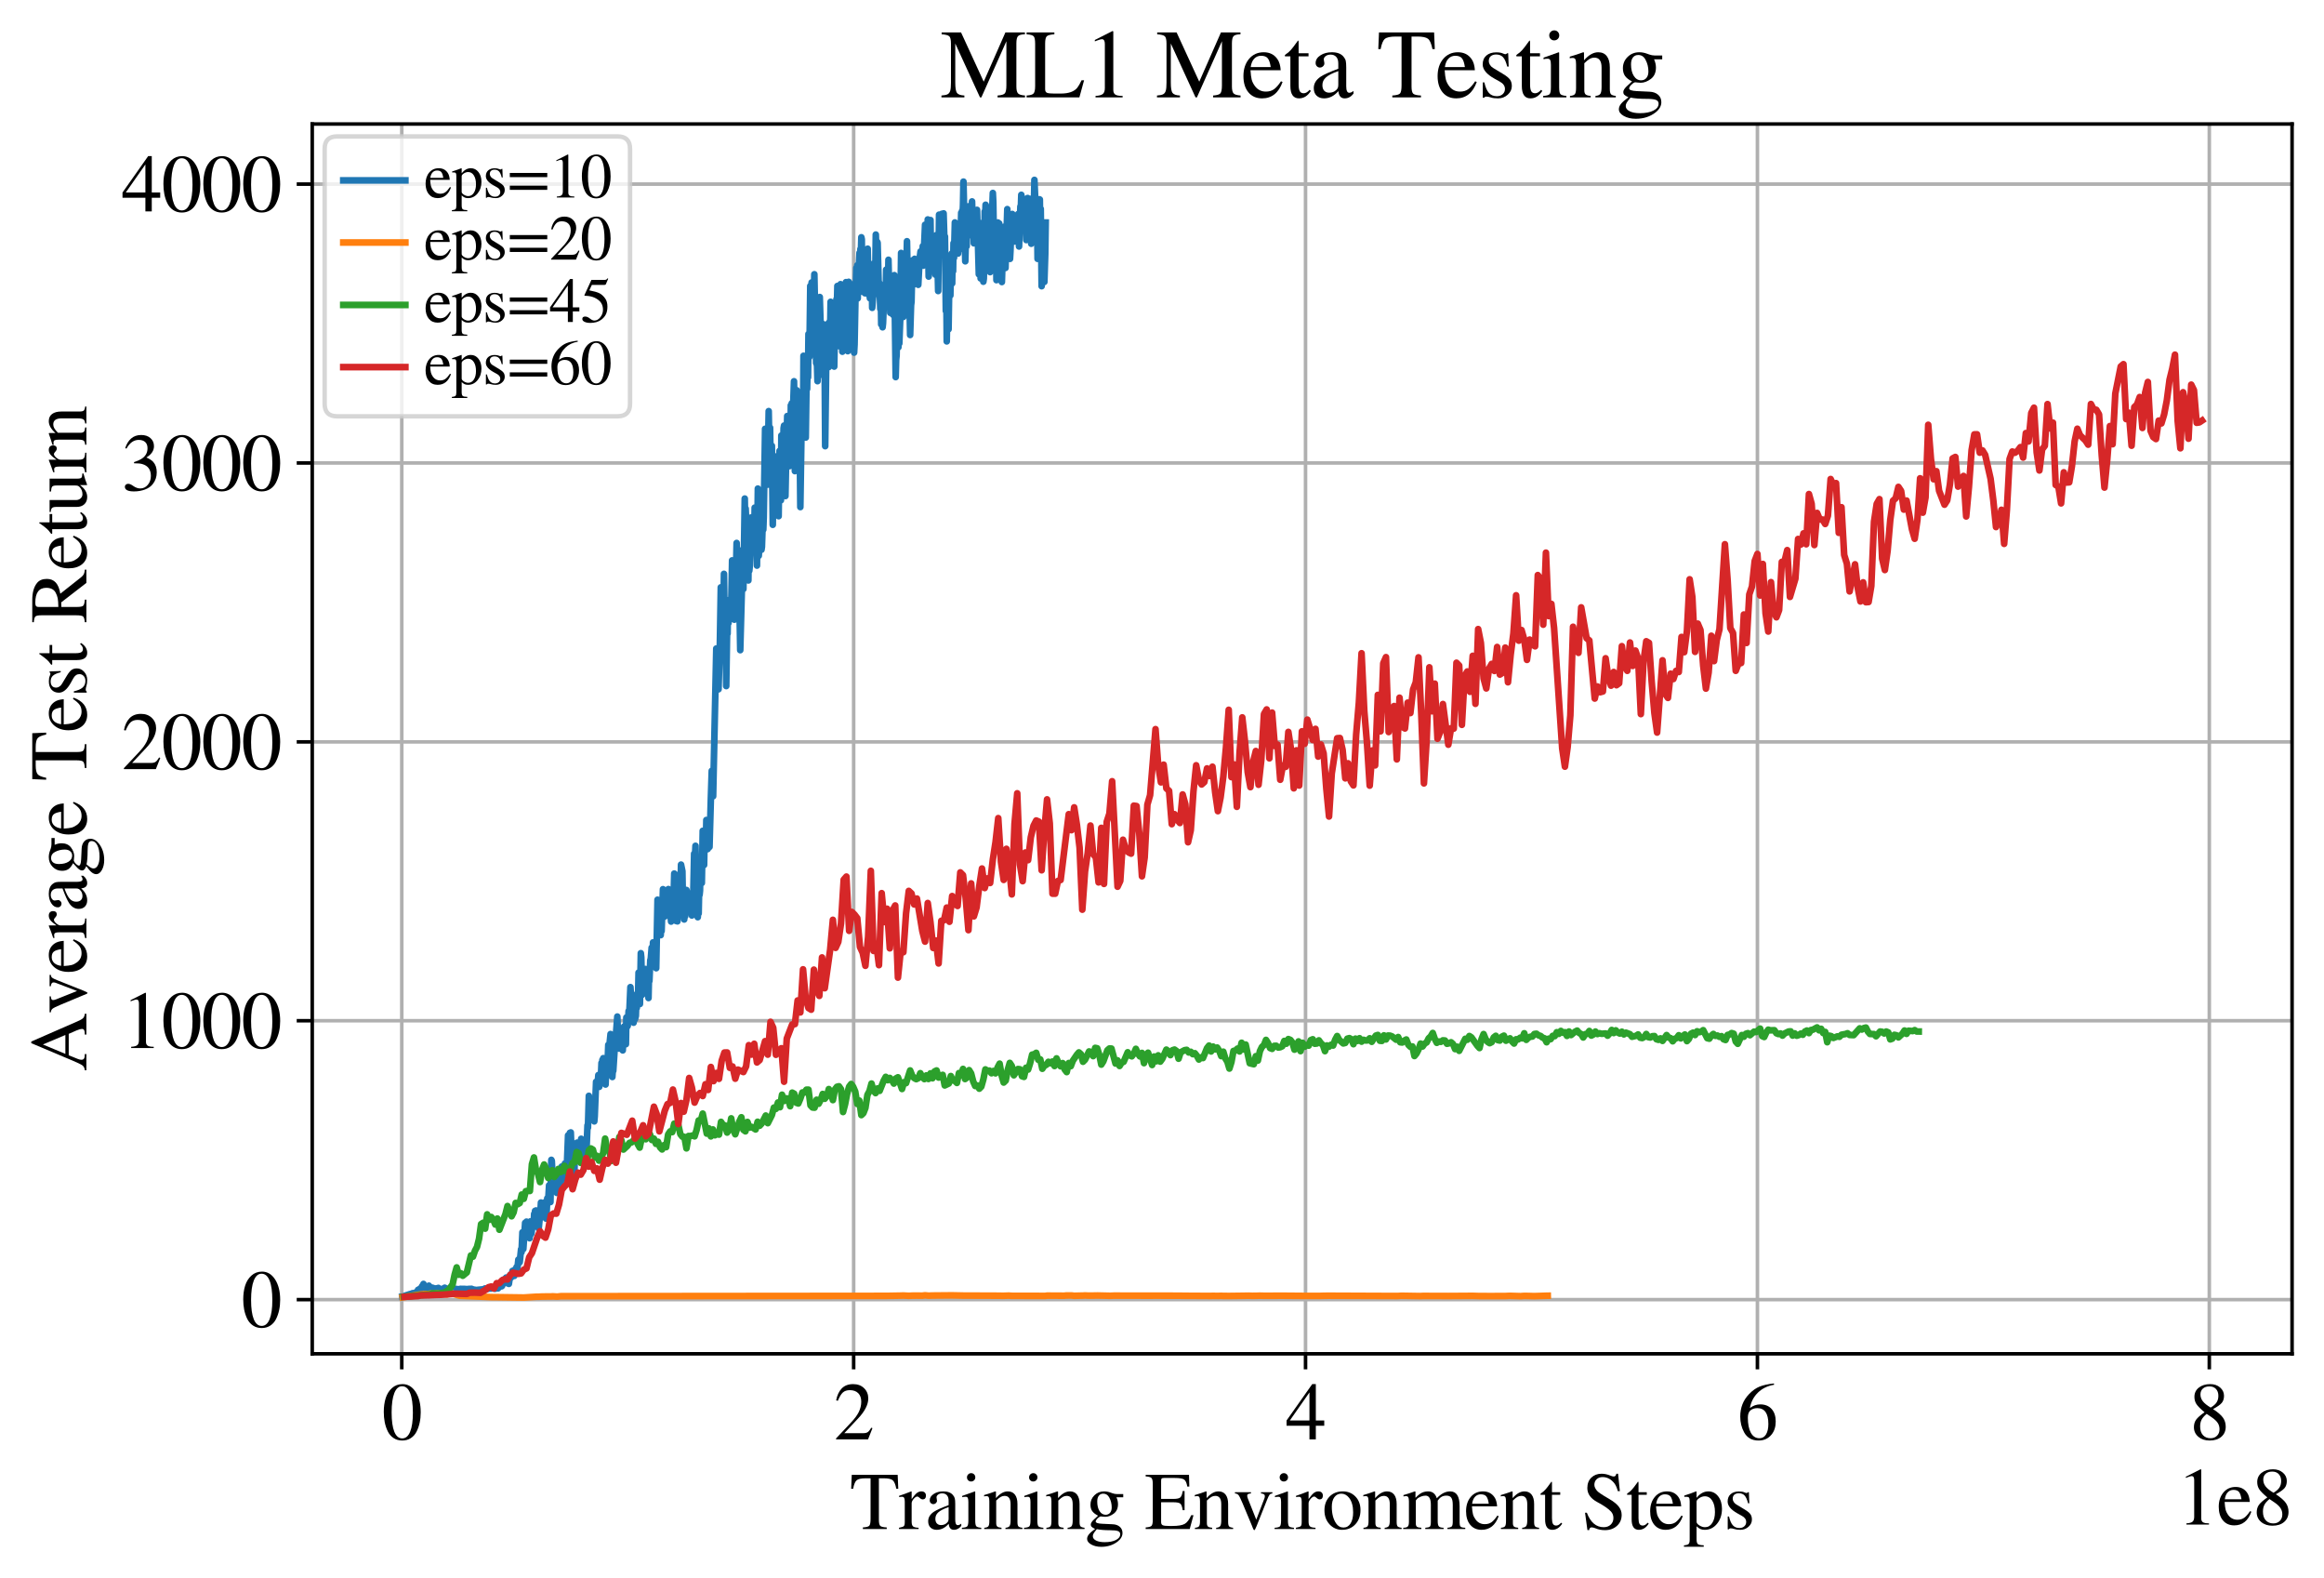 <?xml version="1.0" encoding="utf-8" standalone="no"?>
<!DOCTYPE svg PUBLIC "-//W3C//DTD SVG 1.1//EN"
  "http://www.w3.org/Graphics/SVG/1.1/DTD/svg11.dtd">
<svg xmlns:xlink="http://www.w3.org/1999/xlink" width="524pt" height="355.769pt" viewBox="0 0 524 355.769" xmlns="http://www.w3.org/2000/svg" version="1.1">
 <defs>
  <style type="text/css">*{stroke-linejoin: round; stroke-linecap: butt}</style>
 </defs>
 <g id="figure_1">
  <g id="patch_1">
   <path d="M 0 355.769 
L 524 355.769 
L 524 0 
L 0 0 
z
" style="fill: #ffffff"/>
  </g>
  <g id="axes_1">
   <g id="patch_2">
    <path d="M 70.4 305.152 
L 516.8 305.152 
L 516.8 27.952 
L 70.4 27.952 
z
" style="fill: #ffffff"/>
   </g>
   <g id="matplotlib.axis_1">
    <g id="xtick_1">
     <g id="line2d_1">
      <path d="M 90.589 305.152 
L 90.589 27.952 
" clip-path="url(#pa8ee84fdc7)" style="fill: none; stroke: #b0b0b0; stroke-width: 0.8; stroke-linecap: square"/>
     </g>
     <g id="line2d_2">
      <defs>
       <path id="m175657ee21" d="M 0 0 
L 0 3.5 
" style="stroke: #000000; stroke-width: 0.8"/>
      </defs>
      <g>
       <use xlink:href="#m175657ee21" x="90.589" y="305.152" style="stroke: #000000; stroke-width: 0.8"/>
      </g>
     </g>
     <g id="text_1">
      <!-- 0 -->
      <g transform="translate(86.089 324.446)scale(0.18 -0.18)">
       <defs>
        <path id="STIXGeneral-Regular-30" d="M 3046 2112 
Q 3046 1683 2963 1302 
Q 2880 922 2717 602 
Q 2554 282 2266 96 
Q 1978 -90 1600 -90 
Q 1210 -90 915 108 
Q 621 307 461 640 
Q 301 973 227 1350 
Q 154 1728 154 2150 
Q 154 2746 301 3222 
Q 448 3699 790 4012 
Q 1133 4326 1626 4326 
Q 2253 4326 2649 3712 
Q 3046 3098 3046 2112 
z
M 2432 2080 
Q 2432 3091 2217 3625 
Q 2003 4160 1587 4160 
Q 1190 4160 979 3622 
Q 768 3085 768 2106 
Q 768 1120 979 598 
Q 1190 77 1600 77 
Q 2003 77 2217 598 
Q 2432 1120 2432 2080 
z
" transform="scale(0.016)"/>
       </defs>
       <use xlink:href="#STIXGeneral-Regular-30"/>
      </g>
     </g>
    </g>
    <g id="xtick_2">
     <g id="line2d_3">
      <path d="M 192.477 305.152 
L 192.477 27.952 
" clip-path="url(#pa8ee84fdc7)" style="fill: none; stroke: #b0b0b0; stroke-width: 0.8; stroke-linecap: square"/>
     </g>
     <g id="line2d_4">
      <g>
       <use xlink:href="#m175657ee21" x="192.477" y="305.152" style="stroke: #000000; stroke-width: 0.8"/>
      </g>
     </g>
     <g id="text_2">
      <!-- 2 -->
      <g transform="translate(187.977 324.446)scale(0.18 -0.18)">
       <defs>
        <path id="STIXGeneral-Regular-32" d="M 3034 877 
L 2688 0 
L 186 0 
L 186 77 
L 1325 1286 
Q 1773 1754 1965 2144 
Q 2157 2534 2157 2950 
Q 2157 3379 1920 3616 
Q 1683 3853 1267 3853 
Q 922 3853 720 3673 
Q 518 3494 326 3021 
L 192 3053 
Q 301 3648 630 3987 
Q 960 4326 1523 4326 
Q 2054 4326 2380 4006 
Q 2707 3686 2707 3200 
Q 2707 2477 1888 1613 
L 832 486 
L 2330 486 
Q 2541 486 2665 569 
Q 2790 653 2944 915 
L 3034 877 
z
" transform="scale(0.016)"/>
       </defs>
       <use xlink:href="#STIXGeneral-Regular-32"/>
      </g>
     </g>
    </g>
    <g id="xtick_3">
     <g id="line2d_5">
      <path d="M 294.364 305.152 
L 294.364 27.952 
" clip-path="url(#pa8ee84fdc7)" style="fill: none; stroke: #b0b0b0; stroke-width: 0.8; stroke-linecap: square"/>
     </g>
     <g id="line2d_6">
      <g>
       <use xlink:href="#m175657ee21" x="294.364" y="305.152" style="stroke: #000000; stroke-width: 0.8"/>
      </g>
     </g>
     <g id="text_3">
      <!-- 4 -->
      <g transform="translate(289.864 324.446)scale(0.18 -0.18)">
       <defs>
        <path id="STIXGeneral-Regular-34" d="M 3027 1069 
L 2368 1069 
L 2368 0 
L 1869 0 
L 1869 1069 
L 77 1069 
L 77 1478 
L 2086 4326 
L 2368 4326 
L 2368 1478 
L 3027 1478 
L 3027 1069 
z
M 1869 1478 
L 1869 3674 
L 333 1478 
L 1869 1478 
z
" transform="scale(0.016)"/>
       </defs>
       <use xlink:href="#STIXGeneral-Regular-34"/>
      </g>
     </g>
    </g>
    <g id="xtick_4">
     <g id="line2d_7">
      <path d="M 396.252 305.152 
L 396.252 27.952 
" clip-path="url(#pa8ee84fdc7)" style="fill: none; stroke: #b0b0b0; stroke-width: 0.8; stroke-linecap: square"/>
     </g>
     <g id="line2d_8">
      <g>
       <use xlink:href="#m175657ee21" x="396.252" y="305.152" style="stroke: #000000; stroke-width: 0.8"/>
      </g>
     </g>
     <g id="text_4">
      <!-- 6 -->
      <g transform="translate(391.752 324.446)scale(0.18 -0.18)">
       <defs>
        <path id="STIXGeneral-Regular-36" d="M 2854 4378 
L 2867 4275 
Q 2112 4154 1606 3664 
Q 1101 3174 973 2451 
Q 1344 2739 1786 2739 
Q 2349 2739 2672 2380 
Q 2995 2022 2995 1402 
Q 2995 774 2669 378 
Q 2291 -90 1651 -90 
Q 870 -90 518 557 
Q 218 1107 218 1786 
Q 218 2835 915 3552 
Q 1312 3962 1731 4131 
Q 2150 4301 2854 4378 
z
M 2419 1203 
Q 2419 2445 1555 2445 
Q 1235 2445 1024 2275 
Q 813 2106 813 1702 
Q 813 954 1046 522 
Q 1280 90 1722 90 
Q 2061 90 2240 394 
Q 2419 698 2419 1203 
z
" transform="scale(0.016)"/>
       </defs>
       <use xlink:href="#STIXGeneral-Regular-36"/>
      </g>
     </g>
    </g>
    <g id="xtick_5">
     <g id="line2d_9">
      <path d="M 498.139 305.152 
L 498.139 27.952 
" clip-path="url(#pa8ee84fdc7)" style="fill: none; stroke: #b0b0b0; stroke-width: 0.8; stroke-linecap: square"/>
     </g>
     <g id="line2d_10">
      <g>
       <use xlink:href="#m175657ee21" x="498.139" y="305.152" style="stroke: #000000; stroke-width: 0.8"/>
      </g>
     </g>
     <g id="text_5">
      <!-- 8 -->
      <g transform="translate(493.639 324.446)scale(0.18 -0.18)">
       <defs>
        <path id="STIXGeneral-Regular-38" d="M 2848 992 
Q 2848 499 2505 204 
Q 2163 -90 1587 -90 
Q 1050 -90 704 204 
Q 358 499 358 954 
Q 358 1293 524 1533 
Q 691 1773 1190 2125 
Q 710 2522 553 2765 
Q 397 3008 397 3328 
Q 397 3782 745 4054 
Q 1094 4326 1638 4326 
Q 2106 4326 2410 4060 
Q 2714 3795 2714 3411 
Q 2714 3059 2531 2848 
Q 2349 2637 1856 2374 
Q 2432 1990 2640 1689 
Q 2848 1389 2848 992 
z
M 2272 3411 
Q 2272 3744 2086 3945 
Q 1901 4147 1574 4147 
Q 1248 4147 1059 3977 
Q 870 3808 870 3513 
Q 870 3219 1059 2979 
Q 1248 2739 1670 2490 
Q 1997 2682 2134 2896 
Q 2272 3110 2272 3411 
z
M 1734 1741 
L 1357 1997 
Q 1075 1766 960 1545 
Q 845 1325 845 1011 
Q 845 576 1065 333 
Q 1286 90 1658 90 
Q 1971 90 2166 285 
Q 2362 480 2362 794 
Q 2362 1082 2214 1299 
Q 2067 1517 1734 1741 
z
" transform="scale(0.016)"/>
       </defs>
       <use xlink:href="#STIXGeneral-Regular-38"/>
      </g>
     </g>
    </g>
    <g id="text_6">
     <!-- Training Environment Steps -->
     <g transform="translate(191.605 344.646)scale(0.18 -0.18)">
      <defs>
       <path id="STIXGeneral-Regular-54" d="M 3795 3149 
L 3642 3149 
Q 3539 3674 3353 3821 
Q 3168 3968 2656 3968 
L 2278 3968 
L 2278 710 
Q 2278 346 2387 243 
Q 2496 141 2893 122 
L 2893 0 
L 1024 0 
L 1024 122 
Q 1427 147 1526 256 
Q 1626 365 1626 787 
L 1626 3968 
L 1242 3968 
Q 723 3968 540 3817 
Q 358 3667 262 3149 
L 109 3149 
L 154 4237 
L 3750 4237 
L 3795 3149 
z
" transform="scale(0.016)"/>
       <path id="STIXGeneral-Regular-72" d="M 1024 2931 
L 1024 2342 
Q 1267 2688 1430 2816 
Q 1594 2944 1792 2944 
Q 1958 2944 2051 2854 
Q 2144 2765 2144 2605 
Q 2144 2470 2077 2393 
Q 2010 2317 1894 2317 
Q 1773 2317 1638 2445 
Q 1536 2541 1472 2541 
Q 1338 2541 1181 2355 
Q 1024 2170 1024 2016 
L 1024 576 
Q 1024 301 1133 205 
Q 1242 109 1568 96 
L 1568 0 
L 32 0 
L 32 96 
Q 339 154 412 224 
Q 486 294 486 538 
L 486 2138 
Q 486 2349 438 2435 
Q 390 2522 269 2522 
Q 166 2522 45 2496 
L 45 2598 
Q 448 2726 992 2944 
L 1024 2931 
z
" transform="scale(0.016)"/>
       <path id="STIXGeneral-Regular-61" d="M 2829 422 
L 2829 243 
Q 2586 -64 2253 -64 
Q 1888 -64 1843 403 
L 1837 403 
Q 1427 -64 909 -64 
Q 608 -64 422 112 
Q 237 288 237 602 
Q 237 1050 685 1350 
Q 992 1555 1837 1869 
L 1837 2214 
Q 1837 2502 1699 2646 
Q 1562 2790 1338 2790 
Q 1146 2790 1018 2697 
Q 890 2605 890 2477 
Q 890 2419 909 2348 
Q 928 2278 928 2208 
Q 928 2112 841 2029 
Q 755 1946 634 1946 
Q 525 1946 441 2029 
Q 358 2112 358 2240 
Q 358 2547 685 2752 
Q 986 2944 1421 2944 
Q 1939 2944 2176 2656 
Q 2291 2522 2323 2384 
Q 2355 2246 2355 1946 
L 2355 723 
Q 2355 301 2554 301 
Q 2682 301 2829 422 
z
M 1837 813 
L 1837 1715 
Q 1248 1510 1018 1293 
Q 800 1094 800 800 
Q 800 557 921 432 
Q 1043 307 1242 307 
Q 1453 307 1613 410 
Q 1747 506 1792 589 
Q 1837 672 1837 813 
z
" transform="scale(0.016)"/>
       <path id="STIXGeneral-Regular-69" d="M 1152 4045 
Q 1152 3904 1056 3811 
Q 960 3718 819 3718 
Q 685 3718 592 3811 
Q 499 3904 499 4045 
Q 499 4179 595 4275 
Q 691 4371 826 4371 
Q 966 4371 1059 4275 
Q 1152 4179 1152 4045 
z
M 1619 0 
L 102 0 
L 102 96 
Q 435 115 521 211 
Q 608 307 608 666 
L 608 2118 
Q 608 2342 563 2432 
Q 518 2522 397 2522 
Q 243 2522 128 2490 
L 128 2592 
L 1120 2944 
L 1146 2918 
L 1146 672 
Q 1146 314 1226 218 
Q 1306 122 1619 96 
L 1619 0 
z
" transform="scale(0.016)"/>
       <path id="STIXGeneral-Regular-6e" d="M 3104 0 
L 1773 0 
L 1779 96 
Q 2016 115 2096 233 
Q 2176 352 2176 672 
L 2176 1946 
Q 2176 2592 1709 2592 
Q 1549 2592 1408 2515 
Q 1267 2438 1050 2227 
L 1050 461 
Q 1050 269 1136 192 
Q 1222 115 1466 96 
L 1466 0 
L 115 0 
L 115 96 
Q 358 115 435 214 
Q 512 314 512 602 
L 512 2157 
Q 512 2394 467 2483 
Q 422 2573 288 2573 
Q 160 2573 102 2547 
L 102 2656 
Q 550 2784 979 2944 
L 1030 2925 
L 1030 2426 
L 1037 2426 
Q 1491 2944 1958 2944 
Q 2323 2944 2518 2688 
Q 2714 2432 2714 1958 
L 2714 544 
Q 2714 288 2790 205 
Q 2867 122 3104 96 
L 3104 0 
z
" transform="scale(0.016)"/>
       <path id="STIXGeneral-Regular-67" d="M 3008 2483 
L 2477 2483 
Q 2598 2208 2598 1946 
Q 2598 1453 2265 1203 
Q 1933 954 1600 954 
Q 1530 954 1357 973 
L 1235 986 
Q 1107 947 979 812 
Q 851 678 851 582 
Q 851 435 1350 410 
L 2176 371 
Q 2528 358 2739 172 
Q 2950 -13 2950 -314 
Q 2950 -685 2566 -986 
Q 2035 -1395 1286 -1395 
Q 826 -1395 502 -1212 
Q 179 -1030 179 -774 
Q 179 -595 320 -419 
Q 461 -243 806 6 
Q 602 102 534 172 
Q 467 243 467 346 
Q 467 531 762 787 
Q 909 915 1037 1043 
Q 717 1203 579 1401 
Q 442 1600 442 1901 
Q 442 2336 752 2640 
Q 1062 2944 1510 2944 
Q 1766 2944 2022 2848 
L 2163 2797 
Q 2349 2733 2515 2733 
L 3008 2733 
L 3008 2483 
z
M 973 2163 
L 973 2144 
Q 973 1683 1155 1398 
Q 1338 1114 1632 1114 
Q 1850 1114 1978 1270 
Q 2106 1427 2106 1690 
Q 2106 2112 1914 2464 
Q 1754 2765 1446 2765 
Q 1222 2765 1097 2605 
Q 973 2445 973 2163 
z
M 2771 -410 
Q 2771 -230 2595 -163 
Q 2419 -96 1978 -96 
Q 1344 -96 941 -13 
Q 749 -243 688 -348 
Q 627 -454 627 -563 
Q 627 -774 880 -902 
Q 1133 -1030 1555 -1030 
Q 2099 -1030 2435 -860 
Q 2771 -691 2771 -410 
z
" transform="scale(0.016)"/>
       <path id="STIXGeneral-Regular-20" transform="scale(0.016)"/>
       <path id="STIXGeneral-Regular-45" d="M 3821 1082 
L 3526 0 
L 77 0 
L 77 122 
Q 442 147 538 252 
Q 634 358 634 730 
L 634 3520 
Q 634 3878 534 3987 
Q 435 4096 77 4115 
L 77 4237 
L 3469 4237 
L 3494 3322 
L 3334 3322 
Q 3264 3750 3085 3872 
Q 2906 3994 2349 3994 
L 1510 3994 
Q 1370 3994 1328 3952 
Q 1286 3910 1286 3763 
L 1286 2355 
L 2253 2355 
Q 2656 2355 2787 2470 
Q 2918 2586 2976 2970 
L 3123 2970 
L 3123 1472 
L 2976 1472 
Q 2918 1875 2790 1984 
Q 2662 2093 2253 2093 
L 1286 2093 
L 1286 538 
Q 1286 346 1420 291 
Q 1555 237 1933 237 
L 2163 237 
Q 2848 237 3136 403 
Q 3424 570 3642 1082 
L 3821 1082 
z
" transform="scale(0.016)"/>
       <path id="STIXGeneral-Regular-76" d="M 3053 2880 
L 3053 2784 
Q 2906 2771 2835 2688 
Q 2765 2605 2637 2285 
L 1818 230 
Q 1690 -90 1638 -90 
Q 1587 -90 1523 77 
Q 1510 96 1497 141 
Q 1485 186 1472 211 
L 704 2048 
Q 499 2534 403 2652 
Q 307 2771 122 2784 
L 122 2880 
L 1376 2880 
L 1376 2784 
Q 1210 2771 1146 2732 
Q 1082 2694 1082 2611 
Q 1082 2509 1139 2368 
L 1792 730 
L 2426 2387 
Q 2464 2483 2464 2579 
Q 2464 2758 2163 2784 
L 2163 2880 
L 3053 2880 
z
" transform="scale(0.016)"/>
       <path id="STIXGeneral-Regular-6f" d="M 3008 1478 
Q 3008 806 2608 371 
Q 2208 -64 1568 -64 
Q 979 -64 582 368 
Q 186 800 186 1459 
Q 186 2125 582 2534 
Q 979 2944 1626 2944 
Q 2221 2944 2614 2537 
Q 3008 2131 3008 1478 
z
M 2432 1306 
Q 2432 2035 2112 2445 
Q 1856 2765 1504 2765 
Q 1171 2765 966 2493 
Q 762 2221 762 1747 
Q 762 928 1101 435 
Q 1318 115 1677 115 
Q 2029 115 2230 432 
Q 2432 749 2432 1306 
z
" transform="scale(0.016)"/>
       <path id="STIXGeneral-Regular-6d" d="M 4960 0 
L 3565 0 
L 3565 96 
Q 3834 122 3907 208 
Q 3981 294 3981 576 
L 3981 1894 
Q 3981 2278 3869 2444 
Q 3757 2611 3488 2611 
Q 3264 2611 3107 2521 
Q 2950 2432 2803 2221 
L 2803 608 
Q 2803 301 2896 201 
Q 2989 102 3264 96 
L 3264 0 
L 1830 0 
L 1830 96 
Q 2112 115 2189 188 
Q 2266 262 2266 550 
L 2266 1901 
Q 2266 2611 1850 2611 
Q 1670 2611 1468 2531 
Q 1267 2451 1171 2336 
Q 1088 2240 1088 2227 
L 1088 448 
Q 1088 243 1177 176 
Q 1267 109 1523 96 
L 1523 0 
L 102 0 
L 102 96 
Q 371 102 460 195 
Q 550 288 550 563 
L 550 2150 
Q 550 2387 499 2480 
Q 448 2573 326 2573 
Q 230 2573 122 2547 
L 122 2656 
Q 557 2778 1011 2944 
L 1062 2925 
L 1062 2451 
L 1075 2451 
Q 1363 2752 1584 2848 
Q 1805 2944 2054 2944 
Q 2560 2944 2733 2406 
Q 3232 2944 3776 2944 
Q 4518 2944 4518 1792 
L 4518 493 
Q 4518 282 4582 202 
Q 4646 122 4794 109 
L 4960 96 
L 4960 0 
z
" transform="scale(0.016)"/>
       <path id="STIXGeneral-Regular-65" d="M 2611 1050 
L 2714 1005 
Q 2330 -64 1376 -64 
Q 813 -64 486 329 
Q 160 723 160 1389 
Q 160 2074 525 2509 
Q 890 2944 1485 2944 
Q 2061 2944 2374 2502 
Q 2560 2246 2592 1773 
L 621 1773 
Q 646 1370 700 1158 
Q 755 947 915 730 
Q 1184 378 1626 378 
Q 1939 378 2153 531 
Q 2368 685 2611 1050 
z
M 634 1978 
L 1939 1978 
Q 1882 2381 1750 2547 
Q 1619 2714 1312 2714 
Q 1043 2714 864 2525 
Q 685 2336 634 1978 
z
" transform="scale(0.016)"/>
       <path id="STIXGeneral-Regular-74" d="M 1702 493 
L 1786 422 
Q 1478 -64 1011 -64 
Q 448 -64 448 749 
L 448 2675 
L 109 2675 
Q 83 2694 83 2720 
Q 83 2771 192 2842 
Q 435 2982 813 3526 
Q 826 3546 874 3606 
Q 922 3667 941 3706 
Q 986 3706 986 3622 
L 986 2880 
L 1632 2880 
L 1632 2675 
L 986 2675 
L 986 845 
Q 986 538 1062 403 
Q 1139 269 1318 269 
Q 1510 269 1702 493 
z
" transform="scale(0.016)"/>
       <path id="STIXGeneral-Regular-53" d="M 3002 2963 
L 2842 2963 
Q 2733 3360 2579 3565 
Q 2189 4064 1651 4064 
Q 1357 4064 1181 3894 
Q 1005 3725 1005 3456 
Q 1005 3328 1069 3206 
Q 1133 3085 1206 2998 
Q 1280 2912 1465 2784 
Q 1651 2656 1766 2589 
Q 1882 2522 2150 2362 
Q 2669 2061 2905 1763 
Q 3142 1466 3142 1107 
Q 3142 576 2771 243 
Q 2400 -90 1837 -90 
Q 1421 -90 1082 58 
Q 915 128 781 128 
Q 704 128 653 70 
Q 602 13 602 -83 
L 461 -83 
L 275 1274 
L 416 1274 
Q 845 141 1734 141 
Q 2074 141 2285 342 
Q 2496 544 2496 858 
Q 2496 1158 2310 1363 
Q 2003 1696 1235 2106 
Q 454 2522 454 3206 
Q 454 3718 768 4022 
Q 1082 4326 1568 4326 
Q 1907 4326 2240 4186 
Q 2413 4109 2522 4109 
Q 2688 4109 2726 4326 
L 2861 4326 
L 3002 2963 
z
" transform="scale(0.016)"/>
       <path id="STIXGeneral-Regular-70" d="M 1018 2931 
L 1018 2438 
Q 1421 2944 1939 2944 
Q 2406 2944 2707 2560 
Q 3008 2176 3008 1581 
Q 3008 883 2621 409 
Q 2234 -64 1664 -64 
Q 1466 -64 1328 -6 
Q 1190 51 1018 211 
L 1018 -794 
Q 1018 -1094 1120 -1180 
Q 1222 -1267 1581 -1274 
L 1581 -1389 
L 32 -1389 
L 32 -1280 
Q 314 -1254 397 -1171 
Q 480 -1088 480 -838 
L 480 2157 
Q 480 2381 429 2451 
Q 378 2522 218 2522 
Q 115 2522 58 2515 
L 58 2618 
Q 506 2752 979 2944 
L 1018 2931 
z
M 1018 2138 
L 1018 563 
Q 1018 422 1238 281 
Q 1459 141 1683 141 
Q 2029 141 2243 467 
Q 2458 794 2458 1325 
Q 2458 1888 2243 2224 
Q 2029 2560 1670 2560 
Q 1446 2560 1232 2419 
Q 1018 2278 1018 2138 
z
" transform="scale(0.016)"/>
       <path id="STIXGeneral-Regular-73" d="M 998 1926 
L 1664 1523 
Q 1984 1331 2105 1164 
Q 2227 998 2227 736 
Q 2227 416 1961 176 
Q 1696 -64 1331 -64 
Q 1030 -64 864 -6 
Q 691 51 570 51 
Q 461 51 416 -26 
L 333 -26 
L 333 979 
L 435 979 
Q 538 512 730 294 
Q 922 77 1248 77 
Q 1485 77 1632 211 
Q 1779 346 1779 550 
Q 1779 845 1440 1030 
L 1094 1222 
Q 326 1651 326 2150 
Q 326 2522 566 2730 
Q 806 2938 1210 2938 
Q 1491 2938 1638 2867 
Q 1754 2816 1818 2816 
Q 1862 2816 1920 2880 
L 1990 2880 
L 2022 2010 
L 1926 2010 
Q 1818 2445 1654 2621 
Q 1491 2797 1203 2797 
Q 986 2797 854 2688 
Q 723 2579 723 2362 
Q 723 2253 796 2128 
Q 870 2003 998 1926 
z
" transform="scale(0.016)"/>
      </defs>
      <use xlink:href="#STIXGeneral-Regular-54"/>
      <use xlink:href="#STIXGeneral-Regular-72" x="61.1"/>
      <use xlink:href="#STIXGeneral-Regular-61" x="94.4"/>
      <use xlink:href="#STIXGeneral-Regular-69" x="138.8"/>
      <use xlink:href="#STIXGeneral-Regular-6e" x="166.6"/>
      <use xlink:href="#STIXGeneral-Regular-69" x="216.6"/>
      <use xlink:href="#STIXGeneral-Regular-6e" x="244.4"/>
      <use xlink:href="#STIXGeneral-Regular-67" x="294.4"/>
      <use xlink:href="#STIXGeneral-Regular-20" x="344.4"/>
      <use xlink:href="#STIXGeneral-Regular-45" x="369.4"/>
      <use xlink:href="#STIXGeneral-Regular-6e" x="430.5"/>
      <use xlink:href="#STIXGeneral-Regular-76" x="480.5"/>
      <use xlink:href="#STIXGeneral-Regular-69" x="530.5"/>
      <use xlink:href="#STIXGeneral-Regular-72" x="558.3"/>
      <use xlink:href="#STIXGeneral-Regular-6f" x="591.6"/>
      <use xlink:href="#STIXGeneral-Regular-6e" x="641.6"/>
      <use xlink:href="#STIXGeneral-Regular-6d" x="691.6"/>
      <use xlink:href="#STIXGeneral-Regular-65" x="769.4"/>
      <use xlink:href="#STIXGeneral-Regular-6e" x="813.8"/>
      <use xlink:href="#STIXGeneral-Regular-74" x="863.8"/>
      <use xlink:href="#STIXGeneral-Regular-20" x="891.6"/>
      <use xlink:href="#STIXGeneral-Regular-53" x="916.6"/>
      <use xlink:href="#STIXGeneral-Regular-74" x="972.2"/>
      <use xlink:href="#STIXGeneral-Regular-65" x="1000"/>
      <use xlink:href="#STIXGeneral-Regular-70" x="1044.4"/>
      <use xlink:href="#STIXGeneral-Regular-73" x="1094.4"/>
     </g>
    </g>
    <g id="text_7">
     <!-- 1e8 -->
     <g transform="translate(490.807 343.646)scale(0.18 -0.18)">
      <defs>
       <path id="STIXGeneral-Regular-31" d="M 2522 0 
L 755 0 
L 755 96 
Q 1107 115 1235 227 
Q 1363 339 1363 608 
L 1363 3482 
Q 1363 3795 1171 3795 
Q 1082 3795 883 3718 
L 710 3654 
L 710 3744 
L 1856 4326 
L 1914 4307 
L 1914 486 
Q 1914 275 2042 185 
Q 2170 96 2522 96 
L 2522 0 
z
" transform="scale(0.016)"/>
      </defs>
      <use xlink:href="#STIXGeneral-Regular-31"/>
      <use xlink:href="#STIXGeneral-Regular-65" x="50"/>
      <use xlink:href="#STIXGeneral-Regular-38" x="94.4"/>
     </g>
    </g>
   </g>
   <g id="matplotlib.axis_2">
    <g id="ytick_1">
     <g id="line2d_11">
      <path d="M 70.4 292.941 
L 516.8 292.941 
" clip-path="url(#pa8ee84fdc7)" style="fill: none; stroke: #b0b0b0; stroke-width: 0.8; stroke-linecap: square"/>
     </g>
     <g id="line2d_12">
      <defs>
       <path id="mb9ee19e7d0" d="M 0 0 
L -3.5 0 
" style="stroke: #000000; stroke-width: 0.8"/>
      </defs>
      <g>
       <use xlink:href="#mb9ee19e7d0" x="70.4" y="292.941" style="stroke: #000000; stroke-width: 0.8"/>
      </g>
     </g>
     <g id="text_8">
      <!-- 0 -->
      <g transform="translate(54.4 299.088)scale(0.18 -0.18)">
       <use xlink:href="#STIXGeneral-Regular-30"/>
      </g>
     </g>
    </g>
    <g id="ytick_2">
     <g id="line2d_13">
      <path d="M 70.4 230.081 
L 516.8 230.081 
" clip-path="url(#pa8ee84fdc7)" style="fill: none; stroke: #b0b0b0; stroke-width: 0.8; stroke-linecap: square"/>
     </g>
     <g id="line2d_14">
      <g>
       <use xlink:href="#mb9ee19e7d0" x="70.4" y="230.081" style="stroke: #000000; stroke-width: 0.8"/>
      </g>
     </g>
     <g id="text_9">
      <!-- 1000 -->
      <g transform="translate(27.4 236.228)scale(0.18 -0.18)">
       <use xlink:href="#STIXGeneral-Regular-31"/>
       <use xlink:href="#STIXGeneral-Regular-30" x="50"/>
       <use xlink:href="#STIXGeneral-Regular-30" x="100"/>
       <use xlink:href="#STIXGeneral-Regular-30" x="150"/>
      </g>
     </g>
    </g>
    <g id="ytick_3">
     <g id="line2d_15">
      <path d="M 70.4 167.222 
L 516.8 167.222 
" clip-path="url(#pa8ee84fdc7)" style="fill: none; stroke: #b0b0b0; stroke-width: 0.8; stroke-linecap: square"/>
     </g>
     <g id="line2d_16">
      <g>
       <use xlink:href="#mb9ee19e7d0" x="70.4" y="167.222" style="stroke: #000000; stroke-width: 0.8"/>
      </g>
     </g>
     <g id="text_10">
      <!-- 2000 -->
      <g transform="translate(27.4 173.368)scale(0.18 -0.18)">
       <use xlink:href="#STIXGeneral-Regular-32"/>
       <use xlink:href="#STIXGeneral-Regular-30" x="50"/>
       <use xlink:href="#STIXGeneral-Regular-30" x="100"/>
       <use xlink:href="#STIXGeneral-Regular-30" x="150"/>
      </g>
     </g>
    </g>
    <g id="ytick_4">
     <g id="line2d_17">
      <path d="M 70.4 104.362 
L 516.8 104.362 
" clip-path="url(#pa8ee84fdc7)" style="fill: none; stroke: #b0b0b0; stroke-width: 0.8; stroke-linecap: square"/>
     </g>
     <g id="line2d_18">
      <g>
       <use xlink:href="#mb9ee19e7d0" x="70.4" y="104.362" style="stroke: #000000; stroke-width: 0.8"/>
      </g>
     </g>
     <g id="text_11">
      <!-- 3000 -->
      <g transform="translate(27.4 110.509)scale(0.18 -0.18)">
       <defs>
        <path id="STIXGeneral-Regular-33" d="M 390 3264 
L 288 3290 
Q 435 3770 748 4048 
Q 1062 4326 1542 4326 
Q 1990 4326 2265 4083 
Q 2541 3840 2541 3450 
Q 2541 2925 1946 2566 
Q 2298 2413 2477 2227 
Q 2758 1914 2758 1402 
Q 2758 890 2464 506 
Q 2246 211 1840 60 
Q 1434 -90 979 -90 
Q 262 -90 262 275 
Q 262 378 339 442 
Q 416 506 525 506 
Q 685 506 915 339 
Q 1197 141 1466 141 
Q 1818 141 2058 425 
Q 2298 710 2298 1120 
Q 2298 1856 1632 2048 
Q 1434 2112 979 2112 
L 979 2202 
Q 1338 2323 1517 2432 
Q 2035 2726 2035 3290 
Q 2035 3610 1852 3776 
Q 1670 3942 1344 3942 
Q 768 3942 390 3264 
z
" transform="scale(0.016)"/>
       </defs>
       <use xlink:href="#STIXGeneral-Regular-33"/>
       <use xlink:href="#STIXGeneral-Regular-30" x="50"/>
       <use xlink:href="#STIXGeneral-Regular-30" x="100"/>
       <use xlink:href="#STIXGeneral-Regular-30" x="150"/>
      </g>
     </g>
    </g>
    <g id="ytick_5">
     <g id="line2d_19">
      <path d="M 70.4 41.502 
L 516.8 41.502 
" clip-path="url(#pa8ee84fdc7)" style="fill: none; stroke: #b0b0b0; stroke-width: 0.8; stroke-linecap: square"/>
     </g>
     <g id="line2d_20">
      <g>
       <use xlink:href="#mb9ee19e7d0" x="70.4" y="41.502" style="stroke: #000000; stroke-width: 0.8"/>
      </g>
     </g>
     <g id="text_12">
      <!-- 4000 -->
      <g transform="translate(27.4 47.649)scale(0.18 -0.18)">
       <use xlink:href="#STIXGeneral-Regular-34"/>
       <use xlink:href="#STIXGeneral-Regular-30" x="50"/>
       <use xlink:href="#STIXGeneral-Regular-30" x="100"/>
       <use xlink:href="#STIXGeneral-Regular-30" x="150"/>
      </g>
     </g>
    </g>
    <g id="text_13">
     <!-- Average Test Return -->
     <g transform="translate(19.477 241.533)rotate(-90)scale(0.18 -0.18)">
      <defs>
       <path id="STIXGeneral-Regular-41" d="M 4525 0 
L 2893 0 
L 2893 122 
Q 3149 122 3245 179 
Q 3334 224 3334 333 
Q 3334 499 3213 781 
L 2950 1382 
L 1274 1382 
L 979 653 
Q 922 506 922 384 
Q 922 237 1027 179 
Q 1133 122 1370 122 
L 1370 0 
L 96 0 
L 96 122 
Q 365 147 486 316 
Q 608 486 902 1190 
L 2221 4314 
L 2349 4314 
L 3923 710 
Q 4064 378 4176 262 
Q 4288 147 4525 122 
L 4525 0 
z
M 2861 1645 
L 2118 3405 
L 1382 1645 
L 2861 1645 
z
" transform="scale(0.016)"/>
       <path id="STIXGeneral-Regular-52" d="M 4224 0 
L 3187 0 
L 1664 1971 
L 1306 1958 
L 1306 717 
Q 1306 352 1405 249 
Q 1504 147 1875 122 
L 1875 0 
L 109 0 
L 109 122 
Q 474 154 563 262 
Q 653 371 653 794 
L 653 3526 
Q 653 3885 563 3987 
Q 474 4090 109 4115 
L 109 4237 
L 1850 4237 
Q 2726 4237 3187 3859 
Q 3501 3603 3501 3091 
Q 3501 2221 2342 2042 
L 3622 422 
Q 3757 256 3878 198 
Q 4000 141 4224 122 
L 4224 0 
z
M 1306 3731 
L 1306 2195 
Q 1766 2202 1990 2246 
Q 2214 2291 2438 2413 
Q 2803 2618 2803 3142 
Q 2803 4000 1632 4000 
Q 1459 4000 1382 3945 
Q 1306 3891 1306 3731 
z
" transform="scale(0.016)"/>
       <path id="STIXGeneral-Regular-75" d="M 3072 320 
L 3072 230 
Q 2573 96 2195 -58 
L 2163 -38 
L 2163 486 
L 2150 486 
Q 1747 -64 1235 -64 
Q 870 -64 662 160 
Q 454 384 454 755 
L 454 2362 
Q 454 2598 371 2688 
Q 288 2778 58 2790 
L 58 2880 
L 992 2880 
L 992 813 
Q 992 595 1123 451 
Q 1254 307 1446 307 
Q 1760 307 1984 506 
Q 2067 582 2099 649 
Q 2131 717 2131 877 
L 2131 2355 
Q 2131 2605 2041 2678 
Q 1952 2752 1658 2771 
L 1658 2880 
L 2669 2880 
L 2669 685 
Q 2669 461 2742 390 
Q 2816 320 3034 320 
L 3072 320 
z
" transform="scale(0.016)"/>
      </defs>
      <use xlink:href="#STIXGeneral-Regular-41"/>
      <use xlink:href="#STIXGeneral-Regular-76" x="72.2"/>
      <use xlink:href="#STIXGeneral-Regular-65" x="122.2"/>
      <use xlink:href="#STIXGeneral-Regular-72" x="166.6"/>
      <use xlink:href="#STIXGeneral-Regular-61" x="199.9"/>
      <use xlink:href="#STIXGeneral-Regular-67" x="244.3"/>
      <use xlink:href="#STIXGeneral-Regular-65" x="294.3"/>
      <use xlink:href="#STIXGeneral-Regular-20" x="338.7"/>
      <use xlink:href="#STIXGeneral-Regular-54" x="363.7"/>
      <use xlink:href="#STIXGeneral-Regular-65" x="424.8"/>
      <use xlink:href="#STIXGeneral-Regular-73" x="469.2"/>
      <use xlink:href="#STIXGeneral-Regular-74" x="508.1"/>
      <use xlink:href="#STIXGeneral-Regular-20" x="535.9"/>
      <use xlink:href="#STIXGeneral-Regular-52" x="560.9"/>
      <use xlink:href="#STIXGeneral-Regular-65" x="627.6"/>
      <use xlink:href="#STIXGeneral-Regular-74" x="672"/>
      <use xlink:href="#STIXGeneral-Regular-75" x="699.8"/>
      <use xlink:href="#STIXGeneral-Regular-72" x="749.8"/>
      <use xlink:href="#STIXGeneral-Regular-6e" x="783.1"/>
     </g>
    </g>
   </g>
   <g id="line2d_21">
    <path d="M 90.691 292.27 
L 90.997 292.24 
L 91.404 292.036 
L 92.423 291.7 
L 92.729 291.631 
L 93.034 291.493 
L 93.646 291.457 
L 93.849 291.239 
L 94.155 291.241 
L 94.257 290.741 
L 94.359 290.781 
L 94.461 290.777 
L 94.563 290.569 
L 94.665 290.747 
L 94.766 290.436 
L 94.868 290.594 
L 95.072 290.151 
L 95.174 289.898 
L 95.276 290.163 
L 95.378 290.049 
L 95.48 289.406 
L 95.683 290.211 
L 95.785 290.236 
L 96.091 290.622 
L 96.193 290.507 
L 96.295 290.712 
L 96.397 290.536 
L 96.499 289.898 
L 96.6 289.997 
L 96.702 289.798 
L 96.906 290.313 
L 97.11 290.178 
L 97.721 290.327 
L 98.027 290.581 
L 98.231 290.438 
L 98.434 290.393 
L 98.74 290.425 
L 98.842 290.303 
L 99.148 290.576 
L 99.861 290.551 
L 100.065 290.378 
L 100.166 290.434 
L 100.268 290.262 
L 100.676 290.476 
L 101.083 290.577 
L 101.899 290.56 
L 102.816 290.522 
L 103.325 290.625 
L 103.834 290.514 
L 104.038 290.526 
L 104.751 290.532 
L 105.261 290.579 
L 105.872 290.516 
L 106.076 290.543 
L 106.28 290.5 
L 106.891 290.742 
L 106.993 290.7 
L 107.197 290.76 
L 107.4 290.769 
L 109.234 290.589 
L 109.336 290.427 
L 109.744 290.499 
L 109.948 290.523 
L 110.05 290.415 
L 110.151 290.473 
L 110.253 290.342 
L 110.457 290.444 
L 110.559 290.307 
L 110.763 290.44 
L 110.967 290.308 
L 111.476 290.466 
L 111.68 290.488 
L 111.782 290.076 
L 111.884 290.2 
L 111.985 290.082 
L 112.291 290.413 
L 112.393 290.143 
L 112.495 290.217 
L 112.597 289.952 
L 112.801 289.944 
L 113.004 289.67 
L 113.106 289.941 
L 113.208 289.847 
L 113.412 288.828 
L 113.514 288.444 
L 113.616 289.283 
L 113.717 288.47 
L 113.921 288.937 
L 114.023 288.847 
L 114.125 287.973 
L 114.329 288.951 
L 114.431 288.893 
L 114.533 289.312 
L 114.634 288.939 
L 114.736 289.393 
L 115.042 287.394 
L 115.144 288.016 
L 115.246 287.959 
L 115.348 287.176 
L 115.45 287.706 
L 115.551 286.469 
L 115.959 287.596 
L 116.061 286.196 
L 116.163 287.148 
L 116.468 285.604 
L 116.672 285.813 
L 116.876 283.925 
L 116.978 284.725 
L 117.182 284.493 
L 117.487 281.591 
L 117.589 282.254 
L 117.793 277.764 
L 117.997 281.529 
L 118.404 275.639 
L 118.506 277.078 
L 118.71 275.37 
L 118.914 277.62 
L 119.016 276.616 
L 119.219 277.684 
L 119.321 277.618 
L 119.423 279.108 
L 119.627 275.296 
L 119.729 278.175 
L 119.831 278.004 
L 120.136 275.344 
L 120.238 276.623 
L 120.34 275.674 
L 120.442 273.615 
L 120.544 275.082 
L 120.646 272.939 
L 120.748 274.367 
L 120.85 272.847 
L 120.952 276.207 
L 121.155 274.81 
L 121.461 276.913 
L 121.869 272.745 
L 121.97 271.059 
L 122.174 274.093 
L 122.276 272.23 
L 122.48 273.223 
L 122.582 272.992 
L 122.684 273.388 
L 122.785 271.118 
L 122.887 273.109 
L 122.989 270.906 
L 123.091 274.669 
L 123.193 274.611 
L 123.397 270.094 
L 123.601 270.605 
L 123.804 267.171 
L 124.11 270.951 
L 124.314 261.437 
L 124.416 261.666 
L 124.619 265.717 
L 124.823 264.331 
L 124.925 266.501 
L 125.027 264.862 
L 125.333 266.487 
L 125.435 266.243 
L 125.536 268.883 
L 125.74 265.909 
L 125.842 265.731 
L 125.944 267.79 
L 126.148 264.214 
L 126.352 266.883 
L 126.453 264.585 
L 126.555 266.193 
L 126.657 262.949 
L 126.861 265.74 
L 126.963 263.249 
L 127.065 263.419 
L 127.167 264.633 
L 127.269 264.013 
L 127.37 262.259 
L 127.472 263.551 
L 127.574 263.158 
L 127.676 264.277 
L 127.778 263.727 
L 128.084 255.913 
L 128.186 258.253 
L 128.287 258.144 
L 128.491 255.349 
L 128.593 255.568 
L 128.695 255.254 
L 128.899 260.502 
L 129.001 261.495 
L 129.103 258.063 
L 129.204 259.69 
L 129.306 258.938 
L 129.51 264.831 
L 129.612 259.175 
L 129.714 260.229 
L 129.816 257.727 
L 129.918 257.88 
L 130.02 258.992 
L 130.121 257.558 
L 130.325 261.263 
L 130.529 261.614 
L 130.631 259.345 
L 130.733 260.105 
L 130.835 257.498 
L 130.936 257.556 
L 131.038 256.691 
L 131.242 261.896 
L 131.344 259.053 
L 131.446 259.311 
L 131.548 261.317 
L 131.752 257.998 
L 131.853 257.871 
L 131.955 260.013 
L 132.057 258.069 
L 132.159 261.179 
L 132.465 253.653 
L 132.567 254.186 
L 132.77 247.01 
L 132.974 251.336 
L 133.076 248.276 
L 133.28 251.586 
L 133.484 250.009 
L 133.586 249.712 
L 133.687 250.041 
L 133.789 248.236 
L 133.891 248.652 
L 133.993 252.765 
L 134.095 251.604 
L 134.401 243.844 
L 134.503 243.918 
L 134.604 244.207 
L 134.706 244.944 
L 134.91 242.327 
L 135.114 244.981 
L 135.216 243.249 
L 135.42 244.352 
L 135.623 239.583 
L 135.725 241.501 
L 135.827 238.912 
L 135.929 239.774 
L 136.031 238.517 
L 136.133 239.407 
L 136.337 243.227 
L 136.54 244.459 
L 136.744 239.33 
L 136.846 242.03 
L 136.948 240.928 
L 137.152 235.517 
L 137.254 237.166 
L 137.661 233.083 
L 137.865 240.53 
L 137.967 240.248 
L 138.069 242.759 
L 138.171 241.215 
L 138.272 241.387 
L 138.782 233.508 
L 138.884 233.096 
L 139.189 229.137 
L 139.291 232.231 
L 139.393 231.574 
L 139.597 236.351 
L 139.801 232.237 
L 139.903 232.643 
L 140.004 232.45 
L 140.106 231.814 
L 140.412 236.763 
L 140.718 231.373 
L 140.82 233.117 
L 140.921 231.243 
L 141.125 235.366 
L 141.227 229.347 
L 141.431 231.401 
L 141.533 231.23 
L 141.737 227.878 
L 141.838 229.493 
L 142.144 222.505 
L 142.246 224.044 
L 142.348 223.842 
L 142.45 224.304 
L 142.552 226.759 
L 142.654 224.226 
L 142.857 230.522 
L 142.959 226.882 
L 143.061 227.194 
L 143.163 229.749 
L 143.367 228.991 
L 143.469 225.683 
L 143.571 227.211 
L 143.774 224.29 
L 143.876 224.137 
L 143.978 219.234 
L 144.08 219.373 
L 144.284 226.312 
L 144.488 214.855 
L 144.589 215.788 
L 144.793 224.238 
L 144.997 221.75 
L 145.099 220.484 
L 145.303 222.181 
L 145.405 221.843 
L 145.506 218.424 
L 145.608 218.578 
L 145.71 220.194 
L 145.812 223.87 
L 145.914 221.881 
L 146.016 223.45 
L 146.118 220.868 
L 146.22 224.964 
L 146.322 220.454 
L 146.423 221.13 
L 146.627 216.385 
L 146.729 216.189 
L 146.933 213.61 
L 147.035 216.689 
L 147.137 216.56 
L 147.239 212.424 
L 147.34 213.036 
L 147.442 214.869 
L 147.544 213.18 
L 147.748 214.551 
L 147.85 214.383 
L 147.952 218.239 
L 148.257 202.801 
L 148.359 205.566 
L 148.563 204.533 
L 148.665 206.465 
L 148.767 203.755 
L 148.971 210.788 
L 149.072 208.355 
L 149.174 209.866 
L 149.48 200.43 
L 149.582 204.083 
L 149.684 203.558 
L 149.786 201.068 
L 149.888 206.585 
L 150.091 205.537 
L 150.193 200.98 
L 150.397 202.861 
L 150.499 205.656 
L 150.703 200.406 
L 151.008 204.807 
L 151.11 205.444 
L 151.314 207.73 
L 151.62 203.156 
L 151.722 204.289 
L 151.823 204.071 
L 152.027 196.904 
L 152.231 203.818 
L 152.333 200.79 
L 152.435 207.591 
L 152.537 202.218 
L 152.74 207.681 
L 152.842 202.488 
L 152.944 205.169 
L 153.046 202.196 
L 153.148 204.521 
L 153.25 204.06 
L 153.352 196.909 
L 153.454 199.722 
L 153.556 194.891 
L 153.861 196.373 
L 153.963 202.604 
L 154.065 200.873 
L 154.269 207.254 
L 154.371 203.281 
L 154.473 206.554 
L 154.676 200.597 
L 154.778 200.616 
L 154.88 203.889 
L 154.982 202.304 
L 155.084 204.271 
L 155.39 201.386 
L 155.491 202.166 
L 155.695 205.727 
L 155.797 203.349 
L 155.899 204.069 
L 156.001 206.357 
L 156.103 202.211 
L 156.205 202.277 
L 156.307 202.188 
L 156.51 192.429 
L 156.612 195.139 
L 156.816 190.651 
L 157.02 201.206 
L 157.122 201.713 
L 157.223 203.218 
L 157.325 206.743 
L 157.427 205.203 
L 157.529 205.901 
L 157.631 200.994 
L 157.733 201.707 
L 157.835 200.738 
L 157.937 193.893 
L 158.039 199.081 
L 158.14 193.522 
L 158.242 199.036 
L 158.446 187.275 
L 158.548 190.831 
L 158.65 190.739 
L 158.752 194.976 
L 158.854 189.905 
L 158.956 191.812 
L 159.057 188.239 
L 159.159 189.884 
L 159.261 184.835 
L 159.465 191.28 
L 159.567 191.377 
L 159.669 191.198 
L 159.873 185.353 
L 159.974 190.911 
L 160.28 180.006 
L 160.484 173.749 
L 160.688 179.25 
L 160.79 179.482 
L 161.503 146.186 
L 161.605 155.571 
L 161.808 150.603 
L 162.012 155.361 
L 162.318 144.804 
L 162.522 132.391 
L 162.827 145.905 
L 162.929 142.317 
L 163.031 146.074 
L 163.235 129.351 
L 163.337 136.252 
L 163.439 135.313 
L 163.541 137.364 
L 163.744 154.645 
L 163.948 141.875 
L 164.05 142.822 
L 164.152 135.988 
L 164.254 140.453 
L 164.356 135.249 
L 164.661 139.604 
L 164.865 136.781 
L 165.069 126.317 
L 165.171 132.895 
L 165.273 130.907 
L 165.476 137.962 
L 165.578 139.677 
L 165.782 129.293 
L 165.884 131.757 
L 166.088 122.388 
L 166.291 129.526 
L 166.393 127.883 
L 166.495 130.281 
L 166.597 128.969 
L 166.903 146.551 
L 167.514 123.838 
L 167.616 132.772 
L 167.922 112.379 
L 168.024 118.531 
L 168.125 114.638 
L 168.431 122.243 
L 168.533 119.848 
L 168.737 130.834 
L 168.839 121.707 
L 168.941 128.662 
L 169.042 127.729 
L 169.348 116.648 
L 169.45 124.302 
L 169.552 123.129 
L 169.654 123.746 
L 169.756 116.507 
L 169.858 120.422 
L 169.959 117.52 
L 170.061 120.167 
L 170.163 114.431 
L 170.367 115.607 
L 170.673 127.488 
L 170.876 110.131 
L 171.08 125.283 
L 171.284 121.906 
L 171.386 115.702 
L 171.488 116.589 
L 171.692 123.918 
L 171.793 123.268 
L 171.997 117.065 
L 172.099 119.38 
L 172.201 116.627 
L 172.507 96.658 
L 172.609 98.515 
L 172.812 107.294 
L 173.016 109.26 
L 173.322 92.667 
L 173.526 104.397 
L 173.627 96.397 
L 173.831 109.386 
L 173.933 106.634 
L 174.035 100.486 
L 174.239 118.294 
L 174.341 110.609 
L 174.442 113.076 
L 174.544 112.87 
L 174.646 112.401 
L 174.748 109.02 
L 174.952 112.274 
L 175.054 104.186 
L 175.156 104.765 
L 175.258 104.957 
L 175.359 108.036 
L 175.461 102.645 
L 175.563 116.352 
L 175.767 101.64 
L 175.869 109.281 
L 175.971 105.253 
L 176.073 112.77 
L 176.175 98.169 
L 176.378 109.704 
L 176.684 96.488 
L 176.786 95.928 
L 177.092 111.813 
L 177.295 101.409 
L 177.499 93.776 
L 177.601 95.896 
L 177.805 104.633 
L 177.907 102.887 
L 178.009 105.068 
L 178.11 101.805 
L 178.212 103.617 
L 178.314 91.359 
L 178.416 100.317 
L 178.518 90.917 
L 178.722 94.804 
L 179.027 85.939 
L 179.129 91.818 
L 179.231 106.194 
L 179.333 104.529 
L 179.537 91.523 
L 179.639 87.964 
L 179.741 90.379 
L 179.944 101.1 
L 180.046 90.641 
L 180.148 95.167 
L 180.25 92.778 
L 180.454 114.299 
L 180.76 94.588 
L 180.861 92.076 
L 181.065 98.15 
L 181.167 80.196 
L 181.269 87.56 
L 181.371 83.172 
L 181.677 98.625 
L 181.88 84.269 
L 181.982 87.673 
L 182.084 82.406 
L 182.186 85.066 
L 182.288 75.29 
L 182.492 80.469 
L 182.695 64.463 
L 182.797 66.365 
L 183.001 63.671 
L 183.205 70.988 
L 183.307 70.634 
L 183.409 65.78 
L 183.51 67.586 
L 183.612 61.818 
L 184.02 81.853 
L 184.122 81.806 
L 184.224 82.521 
L 184.326 85.919 
L 184.631 75.345 
L 184.733 73.082 
L 184.835 66.956 
L 185.141 77.275 
L 185.344 72.895 
L 185.446 74.245 
L 185.548 81.631 
L 185.65 80.264 
L 185.752 84.767 
L 185.854 83.706 
L 185.956 85.347 
L 186.058 100.57 
L 186.363 75.843 
L 186.465 73.087 
L 186.873 82.729 
L 187.077 72.46 
L 187.178 74.84 
L 187.28 68.035 
L 187.484 79.818 
L 187.586 79.677 
L 187.688 79.148 
L 187.79 71.707 
L 187.892 74.831 
L 187.994 74.5 
L 188.095 82.63 
L 188.197 76.863 
L 188.299 77.482 
L 188.401 71.147 
L 188.503 76.724 
L 188.605 67.423 
L 188.707 68.75 
L 188.809 64.463 
L 189.012 71.045 
L 189.114 68.878 
L 189.216 78.038 
L 189.522 64.055 
L 189.624 75.283 
L 189.726 74.242 
L 189.828 75.02 
L 189.929 79.274 
L 190.235 71.738 
L 190.337 70.132 
L 190.439 71.189 
L 190.744 63.597 
L 190.846 65.807 
L 191.05 77.745 
L 191.152 79.151 
L 191.356 63.525 
L 191.458 64.703 
L 191.56 70.657 
L 191.661 63.919 
L 191.865 78.753 
L 192.069 65.058 
L 192.273 72.781 
L 192.375 71.732 
L 192.477 70.704 
L 192.578 79.483 
L 192.68 77.665 
L 192.884 67.03 
L 193.088 60.37 
L 193.19 63.098 
L 193.292 59.788 
L 193.394 67.256 
L 193.495 60.508 
L 193.597 60.84 
L 193.801 56.994 
L 193.903 62.165 
L 194.005 56.13 
L 194.107 57.111 
L 194.209 53.486 
L 194.311 53.961 
L 194.412 65.752 
L 194.514 65.107 
L 194.82 61.544 
L 194.922 60.358 
L 195.024 66.102 
L 195.126 65.142 
L 195.329 60.388 
L 195.431 58.721 
L 195.533 59.121 
L 195.635 56.059 
L 195.839 66.415 
L 195.941 63.601 
L 196.145 67.236 
L 196.246 61.3 
L 196.348 66.537 
L 196.45 64.837 
L 196.552 60.85 
L 196.654 69.388 
L 196.858 66.845 
L 196.96 59.425 
L 197.163 61.009 
L 197.265 60.254 
L 197.367 61.008 
L 197.469 52.875 
L 197.571 55.992 
L 197.775 54.504 
L 197.877 54.698 
L 198.182 66.486 
L 198.284 63.808 
L 198.488 69.631 
L 198.59 66.031 
L 198.692 73.128 
L 198.896 66.303 
L 198.997 73.771 
L 199.099 72.851 
L 199.303 67.681 
L 199.405 66.822 
L 199.507 69.082 
L 199.609 64.709 
L 199.711 65.818 
L 199.812 60.778 
L 199.914 64.651 
L 200.016 64.201 
L 200.118 61.94 
L 200.22 64.27 
L 200.322 58.559 
L 200.526 67.031 
L 200.628 63.723 
L 200.729 70.517 
L 200.831 70.251 
L 200.933 63.827 
L 201.137 68.072 
L 201.239 67.867 
L 201.341 70.944 
L 201.443 65.41 
L 201.545 66.246 
L 201.646 62.021 
L 201.952 85 
L 202.054 81.135 
L 202.156 80.17 
L 202.258 74.787 
L 202.36 75.196 
L 202.462 73.616 
L 202.563 78.279 
L 202.665 68.752 
L 202.767 77.42 
L 202.971 72.127 
L 203.175 57.022 
L 203.277 58.09 
L 203.379 57.524 
L 203.48 60.446 
L 203.684 71.435 
L 203.888 62.339 
L 203.99 63.224 
L 204.092 63.622 
L 204.194 68.6 
L 204.499 54.374 
L 204.601 59.688 
L 204.703 59.049 
L 204.907 63.164 
L 205.009 65.846 
L 205.213 75.509 
L 205.416 68.83 
L 205.518 68.06 
L 205.722 58.909 
L 205.824 58.64 
L 205.926 59.577 
L 206.028 64.135 
L 206.231 58.339 
L 206.435 62.622 
L 206.537 61.037 
L 206.639 62.37 
L 206.843 61.391 
L 206.945 58.958 
L 207.047 64.196 
L 207.352 58.25 
L 207.556 56.682 
L 207.76 56.984 
L 207.862 59.4 
L 208.065 55.477 
L 208.167 59.877 
L 208.575 50.663 
L 208.677 56.086 
L 208.779 55.823 
L 208.88 51.98 
L 208.982 52.456 
L 209.084 55.687 
L 209.186 49.466 
L 209.39 62.338 
L 209.797 49.602 
L 209.899 57.317 
L 210.103 53.767 
L 210.205 58.169 
L 210.511 53.947 
L 210.714 57.229 
L 210.816 54.351 
L 210.918 61.916 
L 211.02 60.209 
L 211.122 52.997 
L 211.428 61.402 
L 211.53 65.599 
L 211.733 48.39 
L 211.835 57.639 
L 211.937 56.509 
L 212.039 56.802 
L 212.141 53.118 
L 212.243 54.064 
L 212.345 48.203 
L 212.548 52.924 
L 212.752 48.097 
L 212.956 54.704 
L 213.058 53.302 
L 213.262 70.087 
L 213.364 64.588 
L 213.465 76.951 
L 213.669 64.397 
L 213.873 74.223 
L 214.077 61.347 
L 214.179 62.486 
L 214.281 66.593 
L 214.382 60.668 
L 214.484 63.131 
L 214.586 57.158 
L 214.688 63.881 
L 214.79 57.321 
L 214.892 61.13 
L 214.994 54.81 
L 215.096 58.136 
L 215.299 50.14 
L 215.503 56.527 
L 215.605 52.493 
L 215.707 52.629 
L 215.809 55.712 
L 215.911 51.058 
L 216.013 57.154 
L 216.216 53.807 
L 216.318 55.406 
L 216.42 52.56 
L 216.522 56.147 
L 216.726 47.959 
L 216.828 49.231 
L 216.93 47.528 
L 217.031 48.401 
L 217.133 46.16 
L 217.235 40.94 
L 217.643 58.898 
L 217.745 55.197 
L 217.847 55.491 
L 217.948 55.512 
L 218.05 51.22 
L 218.152 53.338 
L 218.356 46.508 
L 218.458 49.496 
L 218.56 47.967 
L 218.662 51.06 
L 218.865 47.775 
L 219.069 50.337 
L 219.171 45.403 
L 219.375 52.378 
L 219.477 48.021 
L 219.579 54.838 
L 219.986 48.903 
L 220.088 50.252 
L 220.19 50.019 
L 220.292 47.306 
L 220.699 61.822 
L 220.801 61.051 
L 221.005 50.28 
L 221.107 62.763 
L 221.209 61.029 
L 221.413 52.951 
L 221.515 53.08 
L 221.616 50.354 
L 221.718 63.501 
L 221.82 62.817 
L 221.922 58.241 
L 222.024 47.671 
L 222.126 49.044 
L 222.228 46.154 
L 222.33 50.575 
L 222.432 46.527 
L 222.635 51.055 
L 222.737 46.855 
L 222.941 53.603 
L 223.043 47.286 
L 223.247 61.338 
L 223.552 49.556 
L 223.654 48.949 
L 223.858 43.499 
L 223.96 45.564 
L 224.062 52.309 
L 224.164 51.171 
L 224.266 53.157 
L 224.469 51.292 
L 224.571 53.464 
L 224.673 63.146 
L 224.979 50.151 
L 225.081 54.068 
L 225.284 50.364 
L 225.488 58.318 
L 225.59 53.062 
L 225.692 60.507 
L 225.794 57.313 
L 225.896 63.57 
L 225.998 60.333 
L 226.201 51.582 
L 226.303 53.327 
L 226.405 51.11 
L 226.507 58.261 
L 226.609 56.785 
L 226.711 60.401 
L 227.118 47.139 
L 227.22 57.115 
L 227.424 50.474 
L 227.526 57.463 
L 227.628 54.226 
L 227.73 58.352 
L 227.832 56.542 
L 228.035 50.805 
L 228.137 53.514 
L 228.239 48.234 
L 228.341 49.703 
L 228.443 53.627 
L 228.545 53.406 
L 228.749 54.436 
L 228.952 49.312 
L 229.054 51.385 
L 229.156 49.351 
L 229.258 51.409 
L 229.36 51.232 
L 229.564 48.244 
L 229.767 55.56 
L 230.073 46.536 
L 230.175 46.825 
L 230.277 43.917 
L 230.481 48.276 
L 230.583 47.918 
L 230.684 47.112 
L 230.786 47.249 
L 230.888 46.325 
L 230.99 49.227 
L 231.194 44.859 
L 231.398 54.11 
L 231.601 46.885 
L 231.703 44.641 
L 231.907 50.983 
L 232.009 48.308 
L 232.111 52.054 
L 232.315 50.563 
L 232.518 54.94 
L 232.824 44.642 
L 232.926 46.372 
L 233.028 51.539 
L 233.232 40.552 
L 233.741 52.364 
L 233.843 48.481 
L 233.945 58.343 
L 234.149 51.611 
L 234.352 44.919 
L 234.454 44.974 
L 234.556 52.879 
L 234.658 47.076 
L 234.862 64.509 
L 234.964 63.188 
L 235.167 57.658 
L 235.269 58.168 
L 235.473 63.551 
L 235.677 57.193 
L 235.779 50.159 
L 235.779 50.159 
" clip-path="url(#pa8ee84fdc7)" style="fill: none; stroke: #1f77b4; stroke-width: 1.5; stroke-linecap: square"/>
   </g>
   <g id="line2d_22">
    <path d="M 90.793 292.419 
L 94.461 291.818 
L 95.072 291.75 
L 95.683 291.705 
L 96.091 291.668 
L 96.499 291.713 
L 97.11 291.57 
L 97.721 291.611 
L 98.536 291.528 
L 99.351 291.607 
L 99.555 291.681 
L 99.759 291.576 
L 100.778 291.772 
L 100.982 291.647 
L 101.185 291.672 
L 101.593 291.443 
L 102 291.563 
L 103.631 292.07 
L 109.54 292.32 
L 109.948 292.346 
L 110.763 292.378 
L 111.985 292.387 
L 118.099 292.47 
L 120.952 292.289 
L 121.563 292.283 
L 122.174 292.25 
L 123.601 292.23 
L 124.212 292.232 
L 124.619 292.203 
L 125.638 292.264 
L 126.453 292.169 
L 199.201 292.099 
L 199.812 292.1 
L 202.869 292.047 
L 203.684 292.019 
L 204.907 292.086 
L 205.722 292.045 
L 206.741 292.039 
L 207.963 292.05 
L 208.575 291.971 
L 209.39 292.054 
L 210.205 292.02 
L 214.688 291.981 
L 217.133 292.031 
L 225.284 292.061 
L 226.099 292.085 
L 227.526 292.034 
L 227.933 292.084 
L 228.952 292.094 
L 234.047 292.1 
L 235.677 292.107 
L 236.084 292.041 
L 239.956 292.062 
L 240.364 292.015 
L 241.586 292.005 
L 242.198 292.079 
L 244.235 292.031 
L 244.643 292.003 
L 245.254 292.036 
L 245.866 292.044 
L 247.496 292.015 
L 250.349 292.08 
L 251.164 292.042 
L 259.519 292.059 
L 260.537 292.047 
L 261.76 292.055 
L 265.836 292.061 
L 267.058 292.082 
L 272.968 292.114 
L 273.375 292.093 
L 274.598 292.11 
L 275.413 292.085 
L 275.821 292.112 
L 277.247 292.117 
L 278.877 292.097 
L 280.507 292.077 
L 281.526 292.058 
L 282.341 292.089 
L 283.36 292.077 
L 283.972 292.052 
L 285.194 292.082 
L 289.066 292.064 
L 293.957 292.104 
L 295.383 292.109 
L 296.402 292.101 
L 297.625 292.105 
L 298.44 292.081 
L 299.459 292.066 
L 311.074 292.114 
L 315.149 292.127 
L 315.964 292.075 
L 320.244 292.145 
L 320.855 292.11 
L 326.561 292.129 
L 332.063 292.094 
L 333.489 292.138 
L 334.915 292.139 
L 335.731 292.148 
L 337.768 292.14 
L 339.398 292.133 
L 340.417 292.088 
L 342.863 292.163 
L 343.678 292.103 
L 344.697 292.119 
L 345.919 292.156 
L 348.568 292.072 
L 348.976 292.064 
L 348.976 292.064 
" clip-path="url(#pa8ee84fdc7)" style="fill: none; stroke: #ff7f0e; stroke-width: 1.5; stroke-linecap: square"/>
   </g>
   <g id="line2d_23">
    <path d="M 91.048 292.288 
L 97.008 291.747 
L 97.466 291.521 
L 98.842 291.56 
L 100.217 291.358 
L 101.134 290.761 
L 102.051 289.514 
L 102.51 287.31 
L 102.968 285.681 
L 103.427 287.347 
L 103.885 286.993 
L 104.344 287.563 
L 105.261 286.813 
L 106.178 282.98 
L 106.636 283.269 
L 107.095 281.921 
L 107.553 281.071 
L 108.012 279.222 
L 108.47 275.922 
L 108.929 275.627 
L 109.387 276.953 
L 109.846 273.724 
L 110.304 274.95 
L 110.763 274.31 
L 111.221 274.92 
L 111.68 276.026 
L 112.138 274.662 
L 112.597 277.191 
L 113.972 273.661 
L 114.431 271.848 
L 115.348 274.159 
L 115.806 273.264 
L 116.265 271.146 
L 116.723 271.44 
L 117.182 271.174 
L 117.64 269.255 
L 118.099 270.226 
L 118.557 268.503 
L 119.016 268.41 
L 119.474 268.456 
L 119.933 262.418 
L 120.391 260.898 
L 120.85 263.741 
L 121.308 264.605 
L 121.767 266.44 
L 122.225 263.663 
L 122.684 262.485 
L 123.142 263.416 
L 123.601 265.519 
L 124.059 264.986 
L 124.518 263.776 
L 124.976 265.297 
L 125.435 264.752 
L 125.893 263.487 
L 126.352 264.215 
L 126.81 264.007 
L 127.269 262.777 
L 128.186 264.618 
L 129.103 262.123 
L 129.561 262.011 
L 130.02 259.677 
L 130.478 259.941 
L 130.936 262.125 
L 131.395 261.779 
L 131.853 262.363 
L 132.312 262.297 
L 132.77 259.306 
L 133.229 258.865 
L 133.687 259.147 
L 134.146 260.954 
L 134.604 260.524 
L 135.063 261.619 
L 135.98 259.995 
L 136.438 256.648 
L 136.897 259.011 
L 137.355 259.082 
L 137.814 261.691 
L 138.272 258.982 
L 138.731 260.187 
L 139.189 258.799 
L 139.648 256.279 
L 140.106 256.987 
L 140.565 259.115 
L 141.482 258.266 
L 141.94 257.601 
L 142.399 257.502 
L 143.316 256.549 
L 143.774 257.853 
L 144.233 258.679 
L 144.691 256.527 
L 145.15 256.498 
L 145.608 256.793 
L 146.067 255.232 
L 146.525 255.622 
L 146.984 256.964 
L 147.442 256.655 
L 147.901 257.831 
L 148.359 257.353 
L 148.818 258.607 
L 149.276 259.093 
L 149.735 258.112 
L 150.193 258.581 
L 150.652 255.701 
L 151.11 255.019 
L 151.569 255.188 
L 152.027 253.273 
L 152.486 254.072 
L 152.944 253.572 
L 153.403 255.652 
L 153.861 256.216 
L 154.32 256.261 
L 154.778 258.851 
L 155.237 256.062 
L 155.695 256.076 
L 156.154 255.935 
L 156.612 256.139 
L 157.071 254.672 
L 157.529 252.554 
L 157.988 252.686 
L 158.446 251.013 
L 159.363 255.524 
L 159.822 254.338 
L 160.28 256.148 
L 160.739 254.582 
L 161.197 255.9 
L 161.656 255.589 
L 162.114 255.752 
L 162.573 252.874 
L 163.031 253.589 
L 163.49 253.684 
L 163.948 255.291 
L 164.407 254.643 
L 164.865 252.082 
L 165.324 254.606 
L 165.782 255.675 
L 166.699 252.791 
L 167.158 251.839 
L 167.616 254.666 
L 168.075 255.006 
L 168.533 252.891 
L 168.992 254.174 
L 169.45 254.004 
L 170.367 254.585 
L 170.825 252.852 
L 171.284 253.75 
L 171.742 253.255 
L 172.659 251.45 
L 173.118 253.17 
L 174.035 251.343 
L 174.493 249.661 
L 174.952 249.949 
L 175.41 248.511 
L 175.869 249.572 
L 176.327 246.755 
L 176.786 248.171 
L 177.244 247.565 
L 177.703 247.629 
L 178.161 249.339 
L 178.62 246.287 
L 179.078 246.535 
L 179.537 248.564 
L 179.995 248.732 
L 180.454 247.642 
L 180.912 246.248 
L 181.371 246.276 
L 181.829 245.623 
L 182.288 245.617 
L 182.746 249.158 
L 183.205 249.64 
L 183.663 249.68 
L 184.122 247.888 
L 184.58 248.797 
L 185.039 247.931 
L 185.497 246.586 
L 185.956 247.673 
L 186.414 247.107 
L 186.873 245.484 
L 187.331 246.357 
L 187.79 247.971 
L 188.248 245.57 
L 188.707 244.97 
L 189.165 244.858 
L 189.624 245.516 
L 190.082 250.658 
L 190.541 248.915 
L 190.999 246.566 
L 191.458 244.935 
L 191.916 244.338 
L 192.375 244.995 
L 192.833 246.053 
L 193.292 248.839 
L 193.75 248.072 
L 194.209 251.353 
L 194.667 250.924 
L 195.126 249.738 
L 195.584 246.799 
L 196.043 245.935 
L 196.501 244.237 
L 196.96 245.854 
L 197.418 246.395 
L 197.877 245.332 
L 198.335 245.887 
L 199.252 243.573 
L 199.711 242.73 
L 200.169 243.481 
L 200.628 242.973 
L 201.086 243.448 
L 201.545 244.244 
L 202.003 243.09 
L 202.462 242.828 
L 203.379 245.467 
L 203.837 243.936 
L 204.296 244.142 
L 205.213 241.282 
L 205.671 242.449 
L 206.13 243.014 
L 206.588 243.248 
L 207.047 243.032 
L 207.505 241.902 
L 207.963 242.784 
L 208.422 243.236 
L 208.88 242.396 
L 209.339 243.21 
L 209.797 241.944 
L 210.256 243.05 
L 210.714 241.514 
L 211.173 241.287 
L 211.631 242.891 
L 212.09 242.462 
L 212.548 242.281 
L 213.007 244.665 
L 213.924 244.231 
L 214.382 242.549 
L 214.841 243.538 
L 215.299 243.624 
L 215.758 244.102 
L 216.216 241.874 
L 216.675 242.387 
L 217.133 240.941 
L 217.592 243.223 
L 218.05 242.889 
L 218.509 241.216 
L 218.967 241.965 
L 219.426 243.757 
L 219.884 244.795 
L 220.343 244.669 
L 220.801 245.397 
L 221.26 244.926 
L 221.718 243.301 
L 222.177 241.05 
L 222.635 241.38 
L 223.094 241.321 
L 223.552 241.917 
L 224.011 241.395 
L 224.469 241.937 
L 224.928 240.628 
L 225.386 239.754 
L 225.845 242.428 
L 226.303 244.014 
L 226.762 243.566 
L 227.22 241.152 
L 227.679 239.583 
L 228.137 240.277 
L 228.596 242.378 
L 229.513 240.966 
L 229.971 241.021 
L 230.43 242.587 
L 230.888 242.74 
L 231.347 240.669 
L 231.805 241.092 
L 232.264 239.645 
L 232.722 237.721 
L 233.181 237.637 
L 233.639 237.315 
L 234.098 238.877 
L 234.556 238.794 
L 235.015 240.909 
L 235.473 240.217 
L 235.932 240.007 
L 236.39 239.34 
L 236.849 239.667 
L 237.307 239.272 
L 237.766 240.291 
L 238.224 238.567 
L 238.683 239.63 
L 239.141 240.35 
L 239.6 239.63 
L 240.058 241.06 
L 240.517 241.655 
L 240.975 239.614 
L 241.434 240.322 
L 241.892 239.101 
L 242.809 237.749 
L 243.268 237.217 
L 243.726 237.628 
L 244.185 239.329 
L 244.643 238.875 
L 245.56 236.999 
L 246.019 237.151 
L 246.477 238.058 
L 246.935 236.195 
L 247.394 236.295 
L 247.852 237.728 
L 248.311 239.97 
L 248.769 239.238 
L 249.686 236.742 
L 250.145 236.337 
L 250.603 236.355 
L 251.52 239.731 
L 251.979 239.014 
L 252.437 240.279 
L 252.896 239.523 
L 253.354 239.339 
L 254.271 237.188 
L 254.73 237.904 
L 255.188 238.104 
L 255.647 237.504 
L 256.105 236.413 
L 256.564 237.47 
L 257.022 238.123 
L 257.481 237.332 
L 257.939 239.641 
L 258.398 237.885 
L 258.856 237.285 
L 259.773 240.061 
L 260.232 238.14 
L 260.69 239.23 
L 261.149 237.88 
L 261.607 239.298 
L 262.066 238.662 
L 262.983 236.592 
L 263.441 236.98 
L 263.9 237.834 
L 264.358 236.738 
L 264.817 236.578 
L 265.275 236.908 
L 265.734 238.641 
L 266.192 237.203 
L 267.109 236.712 
L 267.568 236.644 
L 268.026 237.232 
L 268.485 237.077 
L 268.943 237.612 
L 269.402 237.401 
L 269.86 237.979 
L 270.319 238.824 
L 270.777 238.343 
L 271.236 238.494 
L 272.153 236.253 
L 272.611 235.677 
L 273.07 237.007 
L 273.528 235.907 
L 273.987 236.539 
L 274.445 236.124 
L 274.904 236.859 
L 275.362 238.059 
L 275.821 237.056 
L 276.279 238.573 
L 276.738 239.321 
L 277.196 240.865 
L 277.655 239.386 
L 278.113 236.889 
L 278.572 236.797 
L 279.03 236.357 
L 279.489 237.003 
L 279.947 235.045 
L 280.406 236.541 
L 280.864 235.446 
L 281.781 239.665 
L 282.698 239.881 
L 283.157 238.068 
L 283.615 239.06 
L 284.074 236.926 
L 284.532 235.985 
L 284.991 235.567 
L 285.449 234.401 
L 285.907 235.116 
L 286.366 236.238 
L 286.824 236.423 
L 287.283 235.746 
L 287.741 235.717 
L 288.2 236.125 
L 288.658 236.05 
L 289.117 235.83 
L 289.575 234.629 
L 290.034 235.261 
L 290.492 234.215 
L 290.951 234.406 
L 291.409 235.007 
L 291.868 236.601 
L 292.326 236.312 
L 292.785 234.739 
L 293.243 236.929 
L 293.702 235.054 
L 294.16 235.941 
L 294.619 235.561 
L 295.077 235.691 
L 295.536 234.455 
L 295.994 234.257 
L 296.453 235.267 
L 296.911 235.211 
L 297.37 234.502 
L 297.828 235.146 
L 298.287 235.566 
L 298.745 236.935 
L 299.204 235.648 
L 299.662 235.927 
L 300.121 235.493 
L 300.579 235.672 
L 301.038 234.381 
L 301.496 233.528 
L 301.955 234.396 
L 302.872 235.196 
L 303.33 235.078 
L 303.789 234.123 
L 304.247 233.999 
L 304.706 234.251 
L 305.164 235.367 
L 305.623 234.114 
L 306.081 234.628 
L 306.54 234.02 
L 306.998 234.799 
L 307.457 234.379 
L 307.915 234.537 
L 308.374 234.511 
L 308.832 234.037 
L 309.291 234.832 
L 310.208 233.437 
L 310.666 233.284 
L 311.125 234.592 
L 311.583 234.626 
L 312.042 233.376 
L 312.5 234.295 
L 312.959 233.417 
L 313.417 233.44 
L 313.876 233.613 
L 314.793 234.356 
L 315.251 233.755 
L 315.71 234.934 
L 316.168 234.988 
L 316.627 234.567 
L 317.085 234.306 
L 317.544 235.499 
L 318.002 235.952 
L 318.461 235.873 
L 318.919 238.035 
L 319.378 237.475 
L 319.836 236.581 
L 320.295 235.232 
L 320.753 235.886 
L 321.212 235.234 
L 321.67 234.97 
L 322.129 234.042 
L 322.587 233.617 
L 323.046 232.836 
L 323.504 234.166 
L 323.962 235.061 
L 324.421 234.758 
L 324.879 234.839 
L 325.338 234.497 
L 325.796 234.535 
L 326.255 235.272 
L 326.713 235.17 
L 327.172 234.931 
L 327.63 235.34 
L 328.089 236.476 
L 328.547 235.931 
L 329.006 236.863 
L 330.381 234.15 
L 330.84 234.367 
L 331.298 233.523 
L 331.757 233.822 
L 333.132 235.739 
L 333.591 236.238 
L 334.049 234.233 
L 334.508 233.087 
L 334.966 234.216 
L 335.425 234.853 
L 335.883 235.138 
L 336.342 234.899 
L 336.8 233.846 
L 337.259 233.48 
L 337.717 234.451 
L 338.176 234.546 
L 338.634 233.676 
L 339.093 233.441 
L 339.551 234.583 
L 340.468 234.042 
L 340.927 234.751 
L 341.385 235.219 
L 341.844 234.255 
L 342.302 234.3 
L 342.761 233.909 
L 343.219 234.057 
L 343.678 232.907 
L 344.136 234.388 
L 344.595 233.921 
L 345.053 233.682 
L 345.512 233.64 
L 345.97 233.064 
L 346.429 233.011 
L 346.887 233.368 
L 347.346 233.496 
L 347.804 233.889 
L 348.263 234.049 
L 348.721 234.93 
L 349.18 234.127 
L 349.638 234.229 
L 350.097 233.488 
L 350.555 233.55 
L 351.014 232.666 
L 351.472 233.038 
L 351.931 232.375 
L 352.389 232.785 
L 352.848 232.666 
L 353.306 233.496 
L 353.765 232.505 
L 354.223 233.305 
L 355.14 232.552 
L 355.599 232.304 
L 356.057 232.832 
L 356.516 233.087 
L 356.974 233.856 
L 357.433 233.106 
L 357.891 233.035 
L 358.35 232.389 
L 358.808 233.423 
L 359.267 233.178 
L 359.725 232.515 
L 360.184 233.081 
L 360.642 232.895 
L 361.101 233.024 
L 362.018 232.948 
L 362.476 233.447 
L 362.934 232.943 
L 363.393 232.16 
L 363.851 232.86 
L 364.31 232.244 
L 364.768 232.746 
L 365.227 232.968 
L 365.685 232.554 
L 366.144 233.161 
L 366.602 232.775 
L 367.519 233.117 
L 367.978 233.695 
L 368.895 233.475 
L 369.353 233.169 
L 369.812 233.904 
L 370.27 233.987 
L 370.729 233.745 
L 371.187 233.066 
L 371.646 233.778 
L 372.104 233.865 
L 372.563 233.57 
L 373.021 233.533 
L 373.48 234.247 
L 373.938 234.387 
L 374.397 234.05 
L 374.855 234.626 
L 375.772 233.309 
L 376.231 233.878 
L 376.689 234.013 
L 377.148 234.712 
L 377.606 234.151 
L 378.065 233.978 
L 378.523 233.349 
L 378.982 234.063 
L 379.44 233.538 
L 379.899 233.184 
L 380.357 234.675 
L 380.816 234.169 
L 381.274 233.007 
L 381.733 232.768 
L 382.191 233.304 
L 382.65 232.459 
L 383.108 232.668 
L 383.567 232.551 
L 384.025 232.21 
L 384.942 234.013 
L 385.401 234.129 
L 385.859 233.445 
L 386.318 233.059 
L 386.776 233.488 
L 387.235 233.415 
L 387.693 233.707 
L 388.152 233.555 
L 388.61 234.253 
L 389.069 234.423 
L 389.527 233.279 
L 389.986 233.187 
L 390.444 232.857 
L 390.903 233.008 
L 391.361 234.77 
L 391.82 235.279 
L 392.737 233.306 
L 393.195 233.692 
L 393.654 233.023 
L 394.112 232.879 
L 394.571 233.341 
L 395.488 232.54 
L 395.946 232.632 
L 396.863 231.855 
L 397.322 233.544 
L 397.78 233.749 
L 398.239 232.768 
L 398.697 232.096 
L 399.156 232.247 
L 400.073 232.217 
L 400.531 232.901 
L 400.989 233.087 
L 401.448 232.942 
L 401.906 233.436 
L 402.365 232.967 
L 403.282 232.51 
L 403.74 232.474 
L 404.199 233.429 
L 404.657 232.928 
L 405.116 233.459 
L 405.574 233.313 
L 406.033 232.981 
L 406.491 233.242 
L 406.95 232.521 
L 407.408 232.29 
L 407.867 232.874 
L 408.325 232.176 
L 408.784 232.094 
L 409.701 231.583 
L 410.159 232.237 
L 410.618 231.901 
L 411.076 232.853 
L 411.535 232.599 
L 411.993 234.923 
L 412.452 233.447 
L 412.91 233.556 
L 413.369 233.963 
L 414.286 233.606 
L 414.744 233.705 
L 415.203 233.235 
L 416.12 233.071 
L 416.578 232.903 
L 417.037 233.285 
L 417.954 233.326 
L 419.329 231.793 
L 419.788 232.068 
L 420.246 231.738 
L 420.705 231.621 
L 421.163 232.529 
L 421.622 233.065 
L 422.539 233.089 
L 422.997 233.576 
L 423.914 232.511 
L 424.373 232.574 
L 424.831 232.949 
L 425.29 232.514 
L 425.748 232.705 
L 426.207 234.285 
L 426.665 234.115 
L 427.124 233.251 
L 427.582 233.356 
L 428.041 233.835 
L 428.958 232.992 
L 429.416 232.284 
L 429.875 233.041 
L 430.333 232.328 
L 431.25 232.412 
L 431.709 232.195 
L 432.167 232.508 
L 432.626 232.512 
L 432.626 232.512 
" clip-path="url(#pa8ee84fdc7)" style="fill: none; stroke: #2ca02c; stroke-width: 1.5; stroke-linecap: square"/>
   </g>
   <g id="line2d_24">
    <path d="M 91.2 292.313 
L 94.257 292.136 
L 94.868 291.993 
L 96.702 291.962 
L 97.925 291.896 
L 99.759 291.838 
L 102.816 291.598 
L 105.261 291.659 
L 105.872 291.383 
L 107.095 291.365 
L 108.317 291.416 
L 109.54 290.712 
L 110.151 290.148 
L 110.763 289.988 
L 111.374 290.445 
L 111.985 289.236 
L 112.597 289.239 
L 113.208 288.589 
L 113.819 288.346 
L 114.431 288.395 
L 115.042 287.385 
L 115.653 286.864 
L 116.876 287.141 
L 117.487 287.033 
L 118.099 286.192 
L 118.71 285.909 
L 119.321 283.392 
L 119.933 282.47 
L 121.155 278.883 
L 121.767 277.525 
L 122.378 278.542 
L 122.989 278.972 
L 123.601 277.145 
L 124.212 273.913 
L 124.823 273.519 
L 125.435 273.565 
L 126.046 271.5 
L 126.657 268.227 
L 127.269 267.446 
L 127.88 266.875 
L 128.491 264.06 
L 129.103 268.056 
L 129.714 265.858 
L 130.325 264.327 
L 130.936 264.775 
L 131.548 263.739 
L 132.159 261.043 
L 132.77 262.974 
L 133.382 261.937 
L 133.993 263.921 
L 134.604 263.356 
L 135.216 265.908 
L 135.827 263.228 
L 136.438 261.423 
L 137.05 262.286 
L 137.661 261.268 
L 138.272 257.285 
L 138.884 262.088 
L 140.106 255.355 
L 141.329 255.779 
L 142.552 252.607 
L 143.163 256.656 
L 144.386 255.112 
L 144.997 253.645 
L 145.608 256.125 
L 146.22 255.569 
L 147.442 249.458 
L 148.054 251.089 
L 148.665 255.014 
L 149.888 250.358 
L 150.499 248.881 
L 151.11 248.594 
L 151.722 245.594 
L 152.333 248.261 
L 152.944 253.378 
L 153.556 248.631 
L 154.167 250.58 
L 154.778 247.935 
L 155.39 242.981 
L 156.001 245.133 
L 156.612 248.531 
L 157.223 247.062 
L 157.835 246.369 
L 158.446 247.054 
L 159.057 244.392 
L 159.669 245.682 
L 160.28 240.501 
L 160.891 243.693 
L 161.503 241.848 
L 162.114 243.178 
L 162.725 239.066 
L 163.337 237.25 
L 163.948 237.232 
L 164.559 240.702 
L 165.171 240.39 
L 165.782 243.147 
L 166.393 241.097 
L 167.616 241.645 
L 168.227 240.37 
L 168.839 235.583 
L 169.45 237.716 
L 170.061 235.274 
L 170.673 239.482 
L 171.284 238.946 
L 172.507 234.682 
L 173.118 237.726 
L 173.729 230.327 
L 174.341 231.677 
L 174.952 237.759 
L 175.563 236.895 
L 176.175 236.28 
L 176.786 243.829 
L 177.397 234.104 
L 178.62 230.913 
L 179.231 230.844 
L 179.843 225.508 
L 180.454 228.209 
L 181.065 218.49 
L 181.677 225.196 
L 182.288 227.216 
L 182.899 227.591 
L 183.51 218.564 
L 184.122 222.942 
L 184.733 224.48 
L 185.344 215.812 
L 185.956 222.752 
L 187.178 214.071 
L 187.79 207.333 
L 188.401 213.657 
L 189.012 212.314 
L 189.624 208.17 
L 190.235 198.288 
L 190.846 197.587 
L 191.458 209.819 
L 192.069 205.552 
L 192.68 206.158 
L 193.292 206.968 
L 193.903 213.444 
L 194.514 214.77 
L 195.126 217.698 
L 195.737 211.161 
L 196.348 196.289 
L 196.96 214.345 
L 197.571 212.776 
L 198.182 217.553 
L 198.794 201.319 
L 199.405 207.842 
L 200.016 204.834 
L 200.628 213.761 
L 201.239 205.218 
L 201.85 204.099 
L 202.462 220.363 
L 203.073 214.446 
L 203.684 214.641 
L 204.296 205.832 
L 204.907 200.815 
L 205.518 201.389 
L 206.13 203.868 
L 206.741 202.535 
L 207.963 209.874 
L 208.575 212.247 
L 209.186 203.543 
L 209.797 207.89 
L 210.409 213.68 
L 211.02 211.997 
L 211.631 217.173 
L 212.243 207.552 
L 212.854 207.447 
L 213.465 204.574 
L 214.077 207.776 
L 214.688 201.973 
L 215.299 203.785 
L 215.911 204.212 
L 216.522 196.639 
L 217.133 197.254 
L 217.745 202.489 
L 218.356 209.665 
L 218.967 199.123 
L 219.579 206.555 
L 220.19 204.553 
L 220.801 199.709 
L 221.413 195.77 
L 222.024 200.17 
L 222.635 197.99 
L 223.247 199.031 
L 223.858 193.744 
L 224.469 189.802 
L 225.081 184.408 
L 225.692 194.253 
L 226.303 198.339 
L 226.915 191.33 
L 227.526 195.402 
L 228.137 201.603 
L 228.749 185.685 
L 229.36 178.816 
L 229.971 194.879 
L 230.583 198.622 
L 231.194 192.158 
L 231.805 193.886 
L 232.417 188.75 
L 233.028 186.138 
L 233.639 184.943 
L 234.25 185.208 
L 234.862 196.169 
L 235.473 187.245 
L 236.084 180.182 
L 236.696 185.591 
L 237.307 201.441 
L 237.918 201.447 
L 238.53 198.574 
L 239.141 198.362 
L 240.975 183.519 
L 241.586 187.129 
L 242.198 181.981 
L 242.809 185.904 
L 243.42 191.066 
L 244.032 205.048 
L 244.643 196.459 
L 245.254 192.258 
L 245.866 186.083 
L 246.477 192.523 
L 247.088 193.271 
L 247.7 198.897 
L 248.311 186.602 
L 248.922 199.241 
L 249.534 185.252 
L 250.145 183.378 
L 250.756 176.094 
L 251.979 199.871 
L 252.59 198.561 
L 253.202 189.28 
L 253.813 191.304 
L 254.424 192.117 
L 255.036 192.415 
L 255.647 181.596 
L 256.258 181.688 
L 256.87 187.794 
L 257.481 197.524 
L 258.092 193.271 
L 258.704 181.354 
L 259.315 179.238 
L 260.537 164.349 
L 261.149 172.525 
L 261.76 176.352 
L 262.371 172.36 
L 262.983 177.702 
L 263.594 178.259 
L 264.205 185.777 
L 264.817 183.518 
L 265.428 184.791 
L 266.039 185.509 
L 266.651 179.074 
L 267.262 181.289 
L 267.873 189.852 
L 268.485 187.146 
L 269.096 178.314 
L 269.707 172.496 
L 270.319 175.766 
L 270.93 176.823 
L 271.541 176.283 
L 272.153 173.2 
L 272.764 174.929 
L 273.375 172.818 
L 273.987 178.613 
L 274.598 182.839 
L 275.209 179.76 
L 275.821 175.071 
L 276.432 168.405 
L 277.043 159.992 
L 277.655 175.175 
L 278.266 172.309 
L 278.877 181.865 
L 279.489 169.62 
L 280.1 161.703 
L 280.711 167.126 
L 281.323 174.05 
L 281.934 177.428 
L 282.545 171.731 
L 283.157 169.28 
L 283.768 176.893 
L 284.379 171.417 
L 284.991 160.95 
L 285.602 159.909 
L 286.213 170.932 
L 286.824 160.623 
L 287.436 168.154 
L 288.047 167.835 
L 288.658 175.763 
L 289.27 172.532 
L 289.881 172.857 
L 290.492 164.974 
L 291.104 168.944 
L 291.715 177.695 
L 292.326 169.125 
L 292.938 177.069 
L 293.549 164.848 
L 294.16 167.656 
L 294.772 162.205 
L 295.383 164.207 
L 295.994 166.81 
L 296.606 164.288 
L 297.217 170.541 
L 297.828 167.808 
L 298.44 169.808 
L 299.051 177.794 
L 299.662 184.048 
L 300.274 174.352 
L 301.496 166.404 
L 302.108 166.352 
L 302.719 169.004 
L 303.33 175.443 
L 303.942 172.049 
L 304.553 176.083 
L 305.164 177.032 
L 305.776 165.559 
L 306.387 158.381 
L 306.998 147.243 
L 307.61 160.268 
L 308.221 167.53 
L 308.832 177.086 
L 309.444 169.155 
L 310.055 172.521 
L 310.666 156.631 
L 311.277 164.849 
L 311.889 149.506 
L 312.5 148.121 
L 313.111 165.01 
L 313.723 159.997 
L 314.334 159.147 
L 314.945 171.172 
L 315.557 157.264 
L 316.168 163.847 
L 316.779 164.201 
L 317.391 158.378 
L 318.002 160.732 
L 318.613 155.42 
L 319.225 153.774 
L 319.836 148.168 
L 320.447 160.713 
L 321.059 176.583 
L 321.67 166.954 
L 322.281 150.417 
L 322.893 160.33 
L 323.504 154.091 
L 324.115 166.516 
L 324.727 164.989 
L 325.338 158.693 
L 326.561 167.861 
L 327.172 164.148 
L 327.783 164.238 
L 328.395 149.385 
L 329.006 150.01 
L 329.617 163.386 
L 330.229 152.413 
L 330.84 151.353 
L 331.451 155.946 
L 332.063 147.823 
L 332.674 158.648 
L 333.285 141.8 
L 333.897 144.911 
L 334.508 152.925 
L 335.119 155.175 
L 335.731 150.717 
L 336.342 149.646 
L 336.953 151.236 
L 337.564 145.831 
L 338.176 152.051 
L 338.787 151.658 
L 339.398 145.969 
L 340.01 153.789 
L 340.621 147.52 
L 341.232 142.797 
L 341.844 134.181 
L 342.455 144.414 
L 343.066 142.014 
L 343.678 144.164 
L 344.289 148.743 
L 344.9 144.166 
L 345.512 145.296 
L 346.123 145.683 
L 346.734 129.627 
L 347.346 130.475 
L 347.957 140.809 
L 348.568 124.572 
L 349.18 138.873 
L 349.791 136.117 
L 350.402 141.547 
L 352.236 168.72 
L 352.848 172.811 
L 353.459 168.417 
L 354.07 161.23 
L 354.682 141.277 
L 355.293 145.035 
L 355.904 147.156 
L 356.516 136.901 
L 357.738 143.86 
L 358.35 144.359 
L 359.572 157.46 
L 360.184 154.733 
L 360.795 156.035 
L 361.406 155.865 
L 362.018 148.376 
L 362.629 152.588 
L 363.24 154.557 
L 363.851 151.467 
L 364.463 154.452 
L 365.074 154.009 
L 365.685 145.646 
L 366.297 150.153 
L 366.908 151.21 
L 367.519 144.822 
L 368.131 150.1 
L 368.742 146.645 
L 369.353 148.387 
L 369.965 160.966 
L 370.576 149.003 
L 371.187 144.541 
L 371.799 144.906 
L 372.41 153.654 
L 373.021 160.727 
L 373.633 165.124 
L 374.855 148.836 
L 375.467 156.425 
L 376.078 157.314 
L 376.689 151.847 
L 377.301 153.059 
L 377.912 151.219 
L 378.523 151.475 
L 379.135 143.572 
L 379.746 147.013 
L 380.357 142.27 
L 380.969 130.576 
L 381.58 134.567 
L 382.191 146.937 
L 382.803 140.57 
L 383.414 142.017 
L 384.025 150.034 
L 384.637 155.219 
L 385.248 151.612 
L 385.859 143.302 
L 386.471 149.019 
L 387.082 144.282 
L 387.693 141.849 
L 388.916 122.67 
L 389.527 130.69 
L 390.138 141.561 
L 390.75 142.67 
L 391.361 151.21 
L 391.972 149.612 
L 392.584 149.453 
L 393.195 138.514 
L 393.806 144.931 
L 394.418 133.979 
L 395.029 132.204 
L 395.64 126.447 
L 396.252 124.859 
L 396.863 134.23 
L 397.474 127.12 
L 398.086 138.241 
L 398.697 142.354 
L 399.308 131.216 
L 399.92 137.874 
L 400.531 139.144 
L 401.142 137.516 
L 401.754 126.652 
L 402.365 126.526 
L 402.976 123.998 
L 403.588 134.55 
L 404.81 130.449 
L 405.422 121.488 
L 406.033 122.748 
L 406.644 120.224 
L 407.256 122.68 
L 407.867 111.362 
L 408.478 113.57 
L 409.09 122.858 
L 409.701 115.614 
L 410.312 117.091 
L 410.924 117.102 
L 411.535 118.108 
L 412.146 116.243 
L 412.758 107.975 
L 413.369 109.276 
L 413.98 108.896 
L 414.591 120.106 
L 415.203 114.324 
L 415.814 125.095 
L 416.425 127.061 
L 417.037 133.305 
L 418.259 127.196 
L 418.871 132.524 
L 419.482 135.572 
L 420.093 131.262 
L 420.705 135.744 
L 421.316 135.7 
L 421.927 132.089 
L 422.539 117.596 
L 423.15 113.573 
L 423.761 112.505 
L 424.373 125.895 
L 424.984 128.491 
L 425.595 124.235 
L 426.207 117.185 
L 426.818 112.867 
L 427.429 112.306 
L 428.041 109.746 
L 428.652 110.659 
L 429.263 114.87 
L 429.875 112.826 
L 431.097 119.309 
L 431.709 121.44 
L 432.32 117.247 
L 432.931 107.806 
L 433.543 115.558 
L 434.154 112.133 
L 434.765 95.748 
L 435.377 103.464 
L 435.988 108.033 
L 436.599 106.203 
L 437.211 110.625 
L 438.433 113.76 
L 439.045 112.791 
L 439.656 109.189 
L 440.267 103.324 
L 440.878 103.001 
L 441.49 109.688 
L 442.101 108.191 
L 442.712 107.285 
L 443.324 116.412 
L 443.935 109.818 
L 444.546 101.458 
L 445.158 97.914 
L 445.769 97.898 
L 446.38 102.039 
L 446.992 101.526 
L 447.603 102.533 
L 448.826 107.92 
L 449.437 112.78 
L 450.048 118.802 
L 450.66 117.625 
L 451.271 114.909 
L 451.882 122.591 
L 452.494 114.994 
L 453.105 103.466 
L 453.716 101.774 
L 454.328 102.051 
L 454.939 101.606 
L 455.55 100.783 
L 456.162 103.145 
L 456.773 97.62 
L 457.384 99.5 
L 457.996 93.085 
L 458.607 91.899 
L 459.218 101.987 
L 459.83 106.049 
L 460.441 101.287 
L 461.052 100.479 
L 461.664 91.081 
L 462.275 96.58 
L 462.886 95.264 
L 463.498 109.319 
L 464.109 109.679 
L 464.72 113.466 
L 465.331 106.46 
L 465.943 108.769 
L 466.554 108.724 
L 467.165 105.061 
L 467.777 99.475 
L 468.388 96.639 
L 468.999 98.116 
L 470.222 99.296 
L 470.833 100.231 
L 471.445 91.064 
L 472.056 92.246 
L 472.667 92.375 
L 473.279 93.411 
L 473.89 102.669 
L 474.501 109.903 
L 475.113 103.798 
L 475.724 96.035 
L 476.335 100.131 
L 476.947 88.705 
L 478.169 82.612 
L 478.781 82.081 
L 479.392 94.464 
L 480.003 93.021 
L 480.615 100.47 
L 481.226 91.776 
L 481.837 91.18 
L 482.449 89.493 
L 483.06 96.469 
L 483.671 88.542 
L 484.283 86.091 
L 484.894 97.108 
L 485.505 98.527 
L 486.117 98.966 
L 486.728 94.807 
L 487.339 95.441 
L 487.951 93.422 
L 488.562 90.266 
L 489.173 85.603 
L 489.785 83.111 
L 490.396 79.945 
L 491.007 94.871 
L 491.618 101.048 
L 492.23 88.408 
L 492.841 91.201 
L 493.452 98.888 
L 494.064 86.701 
L 494.675 87.94 
L 495.286 95.301 
L 495.898 95.206 
L 496.509 94.793 
L 496.509 94.793 
" clip-path="url(#pa8ee84fdc7)" style="fill: none; stroke: #d62728; stroke-width: 1.5; stroke-linecap: square"/>
   </g>
   <g id="patch_3">
    <path d="M 70.4 305.152 
L 70.4 27.952 
" style="fill: none; stroke: #000000; stroke-width: 0.8; stroke-linejoin: miter; stroke-linecap: square"/>
   </g>
   <g id="patch_4">
    <path d="M 516.8 305.152 
L 516.8 27.952 
" style="fill: none; stroke: #000000; stroke-width: 0.8; stroke-linejoin: miter; stroke-linecap: square"/>
   </g>
   <g id="patch_5">
    <path d="M 70.4 305.152 
L 516.8 305.152 
" style="fill: none; stroke: #000000; stroke-width: 0.8; stroke-linejoin: miter; stroke-linecap: square"/>
   </g>
   <g id="patch_6">
    <path d="M 70.4 27.952 
L 516.8 27.952 
" style="fill: none; stroke: #000000; stroke-width: 0.8; stroke-linejoin: miter; stroke-linecap: square"/>
   </g>
   <g id="text_14">
    <!-- ML1 Meta Testing -->
    <g transform="translate(212.004 21.952)scale(0.216 -0.216)">
     <defs>
      <path id="STIXGeneral-Regular-4d" d="M 5530 0 
L 3738 0 
L 3738 122 
Q 4115 147 4214 265 
Q 4314 384 4314 787 
L 4314 3661 
L 2682 0 
L 2592 0 
L 979 3514 
L 979 966 
Q 979 448 1088 294 
Q 1197 141 1574 122 
L 1574 0 
L 77 0 
L 77 122 
Q 358 141 480 205 
Q 602 269 650 432 
Q 698 595 698 966 
L 698 3514 
Q 698 3878 589 3984 
Q 480 4090 90 4115 
L 90 4237 
L 1357 4237 
L 2835 1024 
L 4250 4237 
L 5523 4237 
L 5523 4115 
Q 5178 4109 5072 3993 
Q 4966 3878 4966 3520 
L 4966 717 
Q 4966 378 5072 262 
Q 5178 147 5530 122 
L 5530 0 
z
" transform="scale(0.016)"/>
      <path id="STIXGeneral-Regular-4c" d="M 3827 1114 
L 3520 0 
L 77 0 
L 77 122 
Q 429 141 531 256 
Q 634 371 634 736 
L 634 3494 
Q 634 3872 541 3981 
Q 448 4090 77 4115 
L 77 4237 
L 1888 4237 
L 1888 4115 
Q 1498 4090 1392 3984 
Q 1286 3878 1286 3507 
L 1286 538 
Q 1286 358 1398 304 
Q 1510 250 1862 250 
L 2310 250 
Q 3085 250 3392 640 
Q 3520 813 3661 1114 
L 3827 1114 
z
" transform="scale(0.016)"/>
     </defs>
     <use xlink:href="#STIXGeneral-Regular-4d"/>
     <use xlink:href="#STIXGeneral-Regular-4c" x="88.9"/>
     <use xlink:href="#STIXGeneral-Regular-31" x="150"/>
     <use xlink:href="#STIXGeneral-Regular-20" x="200"/>
     <use xlink:href="#STIXGeneral-Regular-4d" x="225"/>
     <use xlink:href="#STIXGeneral-Regular-65" x="313.9"/>
     <use xlink:href="#STIXGeneral-Regular-74" x="358.3"/>
     <use xlink:href="#STIXGeneral-Regular-61" x="386.1"/>
     <use xlink:href="#STIXGeneral-Regular-20" x="430.5"/>
     <use xlink:href="#STIXGeneral-Regular-54" x="455.5"/>
     <use xlink:href="#STIXGeneral-Regular-65" x="516.6"/>
     <use xlink:href="#STIXGeneral-Regular-73" x="561"/>
     <use xlink:href="#STIXGeneral-Regular-74" x="599.9"/>
     <use xlink:href="#STIXGeneral-Regular-69" x="627.7"/>
     <use xlink:href="#STIXGeneral-Regular-6e" x="655.5"/>
     <use xlink:href="#STIXGeneral-Regular-67" x="705.5"/>
    </g>
   </g>
   <g id="legend_1">
    <g id="patch_7">
     <path d="M 76 93.837 
L 139.254 93.837 
Q 142.054 93.837 142.054 91.037 
L 142.054 33.552 
Q 142.054 30.752 139.254 30.752 
L 76 30.752 
Q 73.2 30.752 73.2 33.552 
L 73.2 91.037 
Q 73.2 93.837 76 93.837 
z
" style="fill: #ffffff; opacity: 0.8; stroke: #cccccc; stroke-linejoin: miter"/>
    </g>
    <g id="line2d_25">
     <path d="M 77.4 40.664 
L 84.4 40.664 
L 91.4 40.664 
" style="fill: none; stroke: #1f77b4; stroke-width: 1.5; stroke-linecap: square"/>
    </g>
    <g id="text_15">
     <!-- eps=10 -->
     <g transform="translate(95.6 44.514)scale(0.14 -0.14)">
      <defs>
       <path id="STIXGeneral-Regular-3d" d="M 4077 2048 
L 307 2048 
L 307 2470 
L 4077 2470 
L 4077 2048 
z
M 4077 768 
L 307 768 
L 307 1190 
L 4077 1190 
L 4077 768 
z
" transform="scale(0.016)"/>
      </defs>
      <use xlink:href="#STIXGeneral-Regular-65"/>
      <use xlink:href="#STIXGeneral-Regular-70" x="44.4"/>
      <use xlink:href="#STIXGeneral-Regular-73" x="94.4"/>
      <use xlink:href="#STIXGeneral-Regular-3d" x="133.3"/>
      <use xlink:href="#STIXGeneral-Regular-31" x="201.8"/>
      <use xlink:href="#STIXGeneral-Regular-30" x="251.8"/>
     </g>
    </g>
    <g id="line2d_26">
     <path d="M 77.4 54.664 
L 84.4 54.664 
L 91.4 54.664 
" style="fill: none; stroke: #ff7f0e; stroke-width: 1.5; stroke-linecap: square"/>
    </g>
    <g id="text_16">
     <!-- eps=20 -->
     <g transform="translate(95.6 58.514)scale(0.14 -0.14)">
      <use xlink:href="#STIXGeneral-Regular-65"/>
      <use xlink:href="#STIXGeneral-Regular-70" x="44.4"/>
      <use xlink:href="#STIXGeneral-Regular-73" x="94.4"/>
      <use xlink:href="#STIXGeneral-Regular-3d" x="133.3"/>
      <use xlink:href="#STIXGeneral-Regular-32" x="201.8"/>
      <use xlink:href="#STIXGeneral-Regular-30" x="251.8"/>
     </g>
    </g>
    <g id="line2d_27">
     <path d="M 77.4 68.734 
L 84.4 68.734 
L 91.4 68.734 
" style="fill: none; stroke: #2ca02c; stroke-width: 1.5; stroke-linecap: square"/>
    </g>
    <g id="text_17">
     <!-- eps=45 -->
     <g transform="translate(95.6 72.584)scale(0.14 -0.14)">
      <defs>
       <path id="STIXGeneral-Regular-35" d="M 2803 4358 
L 2573 3814 
Q 2534 3731 2400 3731 
L 1158 3731 
L 902 3187 
Q 1606 3053 1920 2896 
Q 2234 2739 2502 2368 
Q 2726 2061 2726 1555 
Q 2726 1094 2576 780 
Q 2426 467 2099 224 
Q 1664 -90 1011 -90 
Q 646 -90 422 19 
Q 198 128 198 307 
Q 198 550 486 550 
Q 717 550 960 352 
Q 1210 147 1414 147 
Q 1747 147 2012 480 
Q 2278 813 2278 1229 
Q 2278 1843 1850 2189 
Q 1293 2637 486 2637 
Q 410 2637 410 2688 
L 416 2720 
L 1114 4237 
L 2438 4237 
Q 2547 4237 2608 4269 
Q 2669 4301 2746 4403 
L 2803 4358 
z
" transform="scale(0.016)"/>
      </defs>
      <use xlink:href="#STIXGeneral-Regular-65"/>
      <use xlink:href="#STIXGeneral-Regular-70" x="44.4"/>
      <use xlink:href="#STIXGeneral-Regular-73" x="94.4"/>
      <use xlink:href="#STIXGeneral-Regular-3d" x="133.3"/>
      <use xlink:href="#STIXGeneral-Regular-34" x="201.8"/>
      <use xlink:href="#STIXGeneral-Regular-35" x="251.8"/>
     </g>
    </g>
    <g id="line2d_28">
     <path d="M 77.4 82.749 
L 84.4 82.749 
L 91.4 82.749 
" style="fill: none; stroke: #d62728; stroke-width: 1.5; stroke-linecap: square"/>
    </g>
    <g id="text_18">
     <!-- eps=60 -->
     <g transform="translate(95.6 86.599)scale(0.14 -0.14)">
      <use xlink:href="#STIXGeneral-Regular-65"/>
      <use xlink:href="#STIXGeneral-Regular-70" x="44.4"/>
      <use xlink:href="#STIXGeneral-Regular-73" x="94.4"/>
      <use xlink:href="#STIXGeneral-Regular-3d" x="133.3"/>
      <use xlink:href="#STIXGeneral-Regular-36" x="201.8"/>
      <use xlink:href="#STIXGeneral-Regular-30" x="251.8"/>
     </g>
    </g>
   </g>
  </g>
 </g>
 <defs>
  <clipPath id="pa8ee84fdc7">
   <rect x="70.4" y="27.952" width="446.4" height="277.2"/>
  </clipPath>
 </defs>
</svg>
